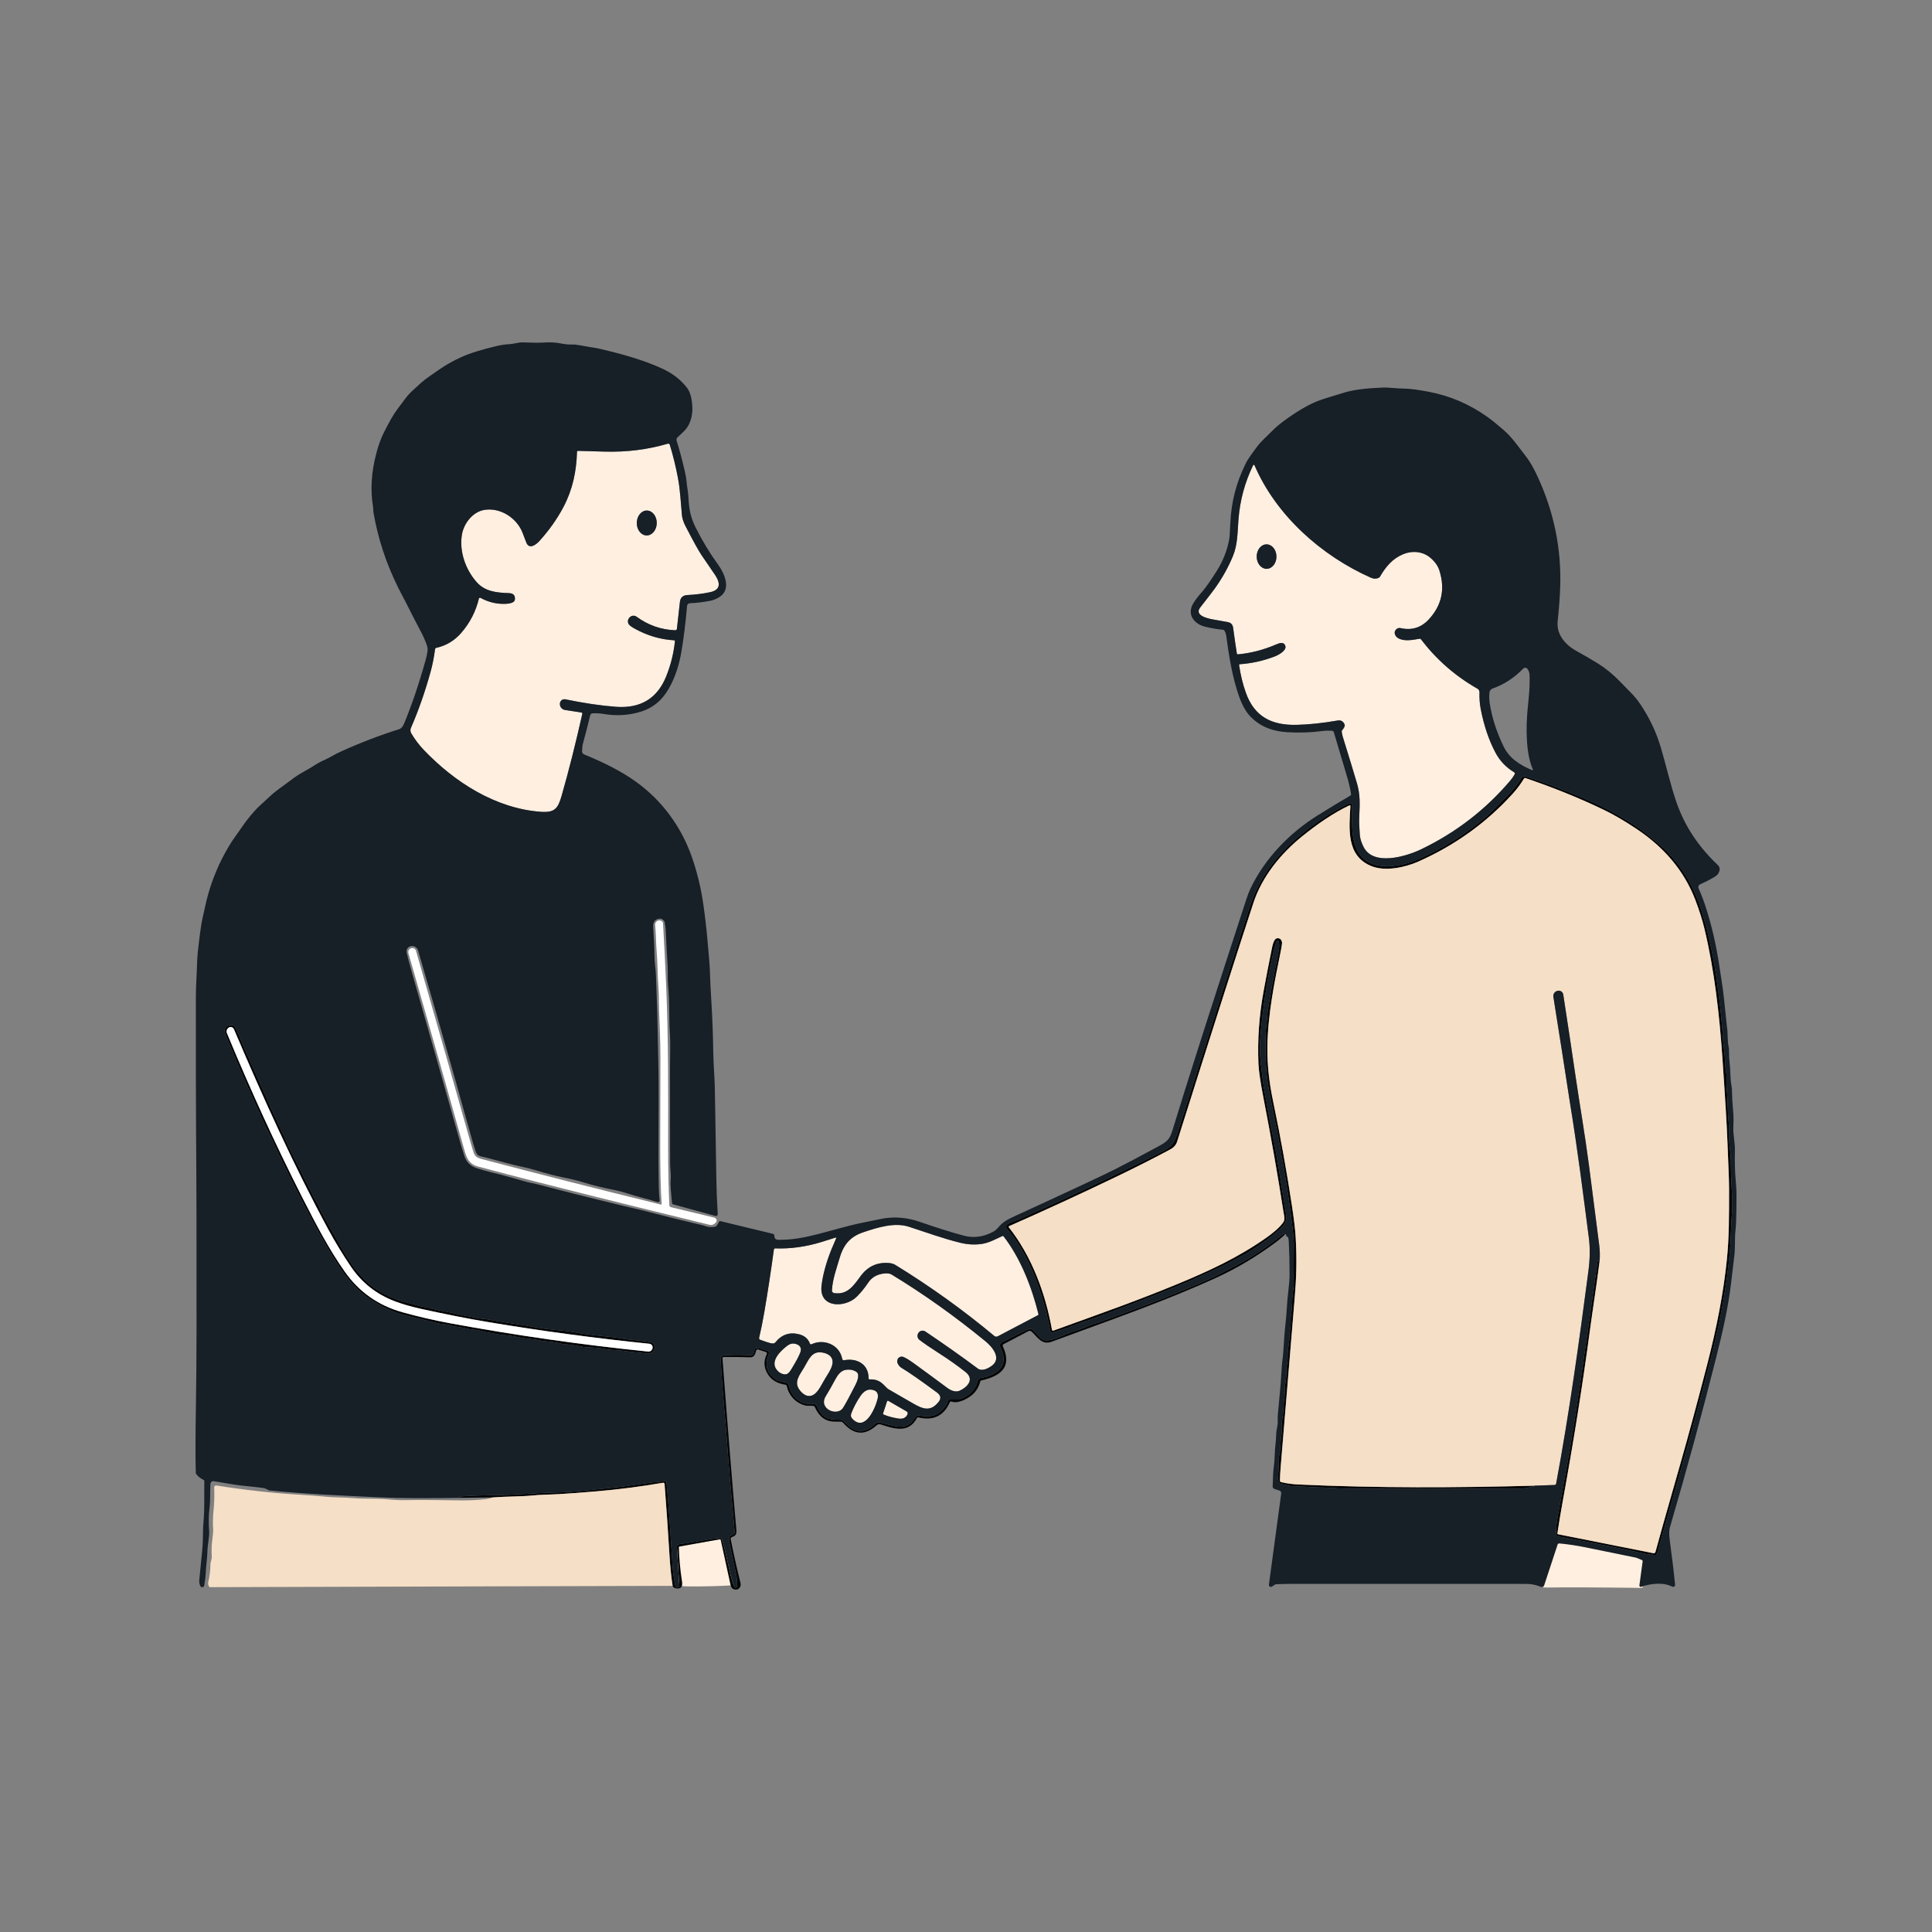 <?xml version="1.0" encoding="UTF-8"?>
<!DOCTYPE svg PUBLIC "-//W3C//DTD SVG 1.1//EN" "http://www.w3.org/Graphics/SVG/1.1/DTD/svg11.dtd">
<!-- Creator: CorelDRAW 2021 (64-Bit) -->
<svg xmlns="http://www.w3.org/2000/svg" xml:space="preserve" width="338.667mm" height="338.667mm" version="1.1" style="shape-rendering:geometricPrecision; text-rendering:geometricPrecision; image-rendering:optimizeQuality; fill-rule:evenodd; clip-rule:evenodd"
viewBox="0 0 33866.66 33866.66"
 xmlns:xlink="http://www.w3.org/1999/xlink"
 xmlns:xodm="http://www.corel.com/coreldraw/odm/2003">
 <rect x="0" y="0" width="33866.66" height="33866.66" fill="#808080" stroke="none"/>
 <defs>
  <style type="text/css">
   <![CDATA[
    .fil2 {fill:#030506;fill-rule:nonzero}
    .fil1 {fill:#171F27;fill-rule:nonzero}
    .fil3 {fill:#F5DFC6;fill-rule:nonzero}
    .fil0 {fill:#FFEFE0;fill-rule:nonzero}
    .fil4 {fill:white;fill-rule:nonzero}
   ]]>
  </style>
 </defs>
 <g id="Layer_x0020_1">
  <g id="_1937388242624">
   <path class="fil0" d="M12868.37 27787.58c-232.35,15.75 -500.38,22.78 -804.08,21.07 -47.64,-0.18 -87.53,-3 -119.69,-8.49 -14.59,-2.71 -25.91,-11.37 -30.34,-22.87 -11.13,-27.23 -27.45,-52.42 -48.95,-75.54 -34.98,-192.22 -55.48,-387.94 -61.51,-587.18 0,-0.1 0,-0.19 0,-0.28 0,-1.32 1.18,-2.42 2.72,-2.55l834.82 -129.25c1.29,-0.21 2.59,-0.32 3.89,-0.32 9.81,0 18.33,5.77 20.55,13.92l202.59 791.49z"/>
   <path class="fil0" d="M10132.17 7903.35c158.63,4.28 314.27,8.65 466.91,13.1 386.82,10.97 755.93,-35.29 1107.29,-138.76 13.96,-4.52 29.46,3.49 34.31,18.09 57.82,187.7 105.92,383.99 144.28,588.88 39.33,210.46 47.54,422.72 69.13,649.62 4.63,48.57 28.27,121.81 54.74,173.46 140.14,272.56 236.66,447.48 289.6,524.74 160.01,234.35 241.64,354.01 244.9,358.99 86.85,137.99 85.57,250.8 -97.14,289.61 -121.12,25.86 -254.05,42.56 -398.82,50.1 -77.09,4.11 -120.09,44.29 -128.99,120.52 -11.99,102.79 -29.64,260.49 -52.94,473.08 -1.42,13.17 -12.54,23.16 -25.79,23.16 -0.4,0 -0.79,-0.01 -1.18,-0.02 -248.24,-8.57 -474.81,-87.64 -679.7,-237.19 -15.8,-11.49 -34.85,-17.68 -54.39,-17.68 -29.32,0 -56.91,13.9 -74.34,37.46l-4.9 6.43c-27.94,37.34 -23.33,90.43 11.1,122.65 28.58,26.5 86.47,61.09 173.67,103.75 193.92,94.73 396.24,148.27 606.96,160.6 8.11,0.36 14.48,7.04 14.48,15.14 0,0.52 -0.02,1.04 -0.08,1.56 -21.42,207.63 -71.79,411.08 -151.12,610.32 -155.38,390.93 -449.26,570.56 -881.66,538.85 -259.71,-19.18 -555.83,-62.86 -888.35,-131.04 -1.11,-0.23 -2.4,-0.48 -3.68,-0.68 -43.17,-6.84 -83.74,22.74 -90.59,66.04 -0.21,1.28 -0.38,2.6 -0.53,3.88l-0.53 7.33c-4.03,52.55 33.51,100.62 86.61,109.53l291.64 45.69c8.67,1.33 15.07,8.76 15.07,17.53 0,1.28 -0.14,2.55 -0.41,3.8 -116.84,521.82 -237.53,1000.13 -362.09,1434.92 -63.2,221.51 -118.97,301.69 -364.12,283.7 -798.93,-58.33 -1515.11,-522.93 -2051.15,-1082.88 -84.63,-88.4 -158.55,-186.3 -221.76,-293.72 -9.18,-15.77 -14.04,-33.73 -14.04,-51.99 0,-14.01 2.87,-27.92 8.4,-40.78 133.09,-306.14 247.53,-632.49 343.3,-979.05 35.63,-129.17 62.27,-263.06 79.92,-401.65 1.37,-11.83 10.12,-21.51 21.84,-24.15 175.51,-39.07 319.92,-126.44 438.9,-264.18 151.62,-175.25 254.32,-375.26 308.11,-600.02 2.03,-8.45 9.58,-14.4 18.25,-14.4 3.15,0 6.25,0.8 9,2.3 117,63.74 238.63,98.61 364.89,104.6 62.19,2.83 229.74,5.91 238.47,-75.54 7.71,-71.96 -26.89,-109.3 -103.81,-112.04 -224.6,-7.97 -420.93,-27.76 -568.69,-195.56 -188.09,-213.55 -302.45,-524.23 -257.74,-819.75 31.09,-206.6 194.53,-417.57 408.59,-445.58 278.29,-36.5 551.72,145.19 653.73,396.5 2.4,6.01 24.85,64.59 67.33,175.77 49.86,130.29 170.11,41.63 230.51,-24.92 171.82,-189.98 312.73,-389.49 422.72,-598.48 160.09,-303.75 226.12,-621.11 236.15,-964.68 0.02,-0.1 0.02,-0.11 0.02,-0.11 0.34,-9.64 8.31,-17.19 17.81,-16.85 0,0 0.01,0 0.01,0l-0.1 0zm1207.09 1045.88c-94.82,-1.66 -175,94.76 -177.11,215.35 0,0 0,0 0,0 0,0 0,0 0,0 -2.11,120.6 74.64,219.77 171.4,221.46 96.76,1.69 176.95,-94.73 179.06,-215.32 0,0 0,0 0,0 0,0 0,0 0,0 2.1,-120.6 -74.65,-219.77 -171.41,-221.46l-1.94 -0.03z"/>
   <path class="fil0" d="M21977.28 8147.47c6.51,0.18 10.79,2.66 12.85,7.45 379.54,881.42 1171.28,1584.75 2037.27,1970.46 52.43,23.48 100.74,23.56 144.93,0.26 7.55,-3.86 13.81,-9.85 18,-17.22 100.73,-174.74 219.7,-316.07 405.23,-393.41 157.02,-65.54 343.83,-52.43 479,63.2 78.64,66.99 130.55,139.8 155.73,218.43 105.36,328.59 43.25,616.22 -186.31,862.91 -134.13,143.9 -298.26,194.1 -492.36,150.59 -24.32,-5.49 -46.08,-1.29 -65.26,12.59 -71.7,52.68 -33.93,137.22 33.4,170.11 108.45,53.2 250.55,23.65 361.57,3.86 10.21,-2.08 21.09,1.98 27.82,10.56 271.13,355.64 601.07,644.03 989.78,865.19 22.66,13.23 36.01,37.41 35.2,63.21 -2.74,104.51 4.37,201.14 21.34,289.88 55.67,289.69 141.32,544.36 256.96,763.98 76.92,146.13 186.65,262.02 329.19,347.69 12.16,7.37 16.29,23 9.46,35.53 -20.53,37.63 -47.5,75.99 -80.9,115.05 -431.54,507.43 -950.96,907.27 -1558.28,1199.54 -258.01,124.37 -843.38,304.25 -1012.47,-47.03 -28.53,-59.1 -56.53,-129.77 -61.93,-197.6 -11.13,-143.9 -14.81,-253.12 -11.05,-327.64 10.79,-220.74 18.24,-385.46 -39.58,-583.34 -52.07,-177.81 -136.18,-453.64 -252.34,-827.44 -3.09,-9.59 -8.13,-34.52 -15.16,-74.78 -2.16,-10.66 0.91,-22.21 8.39,-30.72 24.24,-27.35 56.36,-70.53 39.92,-104.96 -24.67,-51.91 -64.5,-73.16 -119.5,-63.73 -265.19,45.91 -504.77,71.27 -718.75,76.06 -434.54,10.02 -740.08,-139.02 -891.43,-566.11 -53.79,-151.95 -93.02,-313.07 -117.69,-483.36 -0.02,-0.13 -0.04,-0.25 -0.05,-0.38 -0.67,-6.34 3.83,-12.03 10.03,-12.68 0.19,-0.01 0.37,-0.03 0.55,-0.04 211.23,-14.39 416.9,-60.14 616.99,-137.23 56.03,-21.59 205.07,-99.97 184.51,-178.85 -21.84,-83.77 -101.5,-56.79 -161.12,-31.35 -222.2,95.77 -446.02,153.75 -671.47,173.97 -9.11,0.76 -17.15,-5.47 -18.53,-14.25 -20.71,-129.61 -42.37,-279.21 -64.98,-448.81 -7.88,-59.28 -39.84,-93.45 -95.85,-102.53 -6.68,-1.04 -92.17,-16.28 -256.47,-45.75 -88.91,-15.93 -336.11,-67.84 -224.07,-211.23 134.82,-172.34 217.65,-279.92 248.49,-322.75 134.31,-186.22 242.75,-379.73 325.32,-580.51 82.24,-199.92 77.87,-410.64 96.37,-644.23 26.04,-331.83 111.79,-647.4 257.23,-946.68 2.06,-4.11 5.39,-6.08 10.02,-5.91zm222.98 1394.59c-93.89,-0.01 -171.58,96.07 -171.58,214.55 0,0 0,0 0,0 0,0 0,0 0,0 0,118.5 77.66,214.59 173.44,214.59 95.78,0 173.47,-96.08 173.47,-214.56 0,0 0,0 0,0 0,0 0,0 0,0 0,-118.5 -77.66,-214.59 -173.44,-214.59l-1.89 0.01z"/>
   <ellipse class="fil1" transform="matrix(0.01 -1.165 1.165 0.01 11337.4 9167.65)" rx="187.41" ry="150.37"/>
   <ellipse class="fil1" transform="matrix(-0.01 -1.165 1.165 -0.01 22202.1 9756.63)" rx="184.1" ry="148.83"/>
   <path class="fil2" d="M28039.25 22114.92c-50.37,400.37 -122.06,853.4 -168.06,1197.5 -125.57,942.05 -285.42,1947.33 -479.52,3015.81 -32.37,177.83 -62.86,361.56 -91.47,551.2 -1.01,6.81 3.47,13.29 10.18,14.62l1672.21 332.56c2.01,0.38 4.09,0.59 6.14,0.59 14.42,0 27.02,-9.76 30.61,-23.73 30.15,-118.54 179.62,-647.74 448.41,-1587.57 126.44,-442.5 278.13,-1004.15 455.1,-1684.95 174.05,-670.19 289.79,-1284.35 347.17,-1842.5 40.34,-394.2 39.83,-763.2 39.31,-1263.53 0,-176.53 -18.23,-506.75 -29.03,-817.69 -9.76,-272.73 -38.71,-756.86 -86.86,-1452.39 -52.94,-766.29 -140.56,-1550.58 -316.85,-2279.61 -37.85,-156.07 -90.96,-323.43 -159.32,-502.12 -199.67,-521.65 -559.17,-928.43 -1026.6,-1240.4 -208.65,-139.45 -397.79,-250.2 -567.39,-332.27 -423.84,-204.89 -885.53,-392.23 -1385.08,-561.99 -1.98,-0.68 -4.07,-1.01 -6.16,-1.01 -6.72,0 -12.96,3.49 -16.46,9.24 -58.24,96.27 -125.74,186.64 -202.49,271.09 -459.63,505.39 -1009.29,900.18 -1648.99,1184.39 -238.47,105.88 -579.72,175.77 -817.16,83 -456.65,-178.34 -396.25,-671.47 -374.93,-1054.61 0,-0.22 0.01,-0.44 0.01,-0.66 0,-7.24 -5.86,-13.1 -13.1,-13.1 -1.86,0 -3.71,0.39 -5.4,1.16 -293.21,138.78 -568.43,333.82 -822.32,537.85 -380.83,305.8 -709.24,712.84 -859.32,1170.24 -285.06,868.58 -731.08,2264.1 -1338.05,4186.59 -17.98,56.88 -57.05,101.6 -117.18,134.15 -279.92,150.93 -602.51,314.19 -967.75,489.78 -614.34,295.18 -1235.01,581.19 -1862.02,858.04 -0.41,0.17 -0.77,0.36 -1.13,0.58 -5.22,3.13 -6.85,10.02 -3.65,15.37 0.21,0.35 0.45,0.7 0.69,1.03 405.74,516.23 642.15,1154.8 757.78,1799.54 1.48,8.64 8.98,14.96 17.74,14.96 2.1,0 4.2,-0.38 6.17,-1.09 878.33,-318.37 1440.83,-514.44 2154.19,-808.16 589.5,-242.84 1085.19,-474.63 1577.3,-819.49 97.9,-68.61 220.22,-164.72 293.71,-263.65 42.15,-56.54 21.07,-111.53 7.19,-199.93 -99.18,-635.92 -214.56,-1292.91 -346.13,-1970.96 -55.34,-285.59 -85.67,-489.54 -90.97,-611.86 -18.33,-424.86 11.82,-850.92 90.45,-1278.18 44.89,-243.78 94.31,-498.36 148.28,-763.71 12.16,-60.65 27.84,-105.2 47.02,-133.64 16.27,-23.11 42.64,-34.17 67.1,-28.56 32.53,6.71 52.56,29.68 60.1,68.91 0.98,4.72 1.32,10.27 0.87,15.72 -3.33,37.32 -9.43,77.47 -18.34,120.48 -116.15,565.08 -233.07,1138.89 -238.73,1716.82 -2.92,289.53 29.89,598.5 98.42,926.91 131.23,629.91 241.99,1243.74 332.27,1841.45 35.29,232.99 56.79,413.47 64.5,541.44 24.67,409.87 11.81,741.11 -16.19,1071.57 -89.77,1067.47 -171.75,2055.35 -245.92,2963.67 -7.54,90.62 -12.09,169.68 -13.62,237.18 -0.42,15.07 10.07,28.32 24.97,31.61 102.24,21.92 199.96,35.03 293.16,39.31 1411.29,65.01 2766.29,58.08 4152.92,20.82 -92.16,37.18 -192.73,54.65 -301.68,52.42 -70.58,-1.37 -106.48,-2.06 -107.68,-2.06 -960.56,9.43 -1917.69,9.86 -2871.4,1.29 -98,-0.86 -191.11,-4.54 -279.33,-11.05 -187.07,-13.88 -321.73,-6.17 -493.38,-24.16 -43.69,-4.62 -114.78,-7.44 -213.29,-8.48 -19.36,-0.17 -82.66,-13.44 -189.9,-39.83 -8.54,-2.02 -16.07,-6.85 -21.36,-13.68 -21.91,-27.36 -31.41,-56.13 -28.5,-86.28 14.39,-154.53 19.87,-270.76 16.45,-348.71 -0.67,-10.88 0.51,-23.85 3.54,-36.29 31.92,-118.92 18.56,-247.41 41.69,-373.58 11.3,-61.85 13.45,-128.92 6.42,-201.22 -2.21,-21.91 -0.54,-44.14 4.89,-65.53 30.83,-124.1 20.3,-253.62 39.32,-377.22 9.93,-64.75 12.41,-123.26 7.44,-175.51 -1.02,-12.39 -0.16,-23.41 2.37,-34.1 19.66,-90.85 28.38,-191.44 26.15,-301.77 -0.11,-15.89 1.51,-31.08 4.79,-45.92 14.12,-63.26 20.14,-124.45 18.09,-183.55 -3.86,-112.82 35.2,-241.81 31.61,-367.22 -0.63,-14.48 0.56,-32.48 3.72,-50.09 14.31,-75.56 20.43,-136.56 18.38,-182.98 -2.58,-63.21 1.97,-122.4 13.61,-177.57 8.23,-39.23 12.6,-115.72 13.11,-229.47 0.07,-10.35 0.86,-20.32 2.29,-30.2 17.66,-125.49 25.72,-205.1 24.18,-238.85 -3.6,-76.06 -4.8,-133.54 -3.6,-172.42 5.14,-163.44 1.02,-330.22 4.37,-462.82 2.05,-75.2 -4.02,-173.97 -18.24,-296.28 -92.52,-792.25 -226.14,-1505.6 -407.05,-2395.49 -36.49,-179.88 -68.35,-438.4 -67.84,-649.37 0.52,-249.52 -9.76,-376.98 14.38,-559.69 11.06,-85.06 11.32,-170.37 24.93,-255.17 51.91,-323.96 111.11,-646.89 177.58,-968.78 13.35,-64.77 32.89,-173.2 7.44,-234.37 -2.71,-6.32 -8.94,-10.43 -15.82,-10.43 -7.09,0 -13.46,4.35 -16.04,10.96 -20.38,52.58 -41.89,129.42 -64.5,230.49 -116.15,520.97 -191.61,1031.92 -226.39,1532.84 -15.17,221.77 21.33,446.36 48.31,673.26 7.36,62.02 17.74,128.24 31.09,198.65 59.62,318.64 83.26,478.47 133.62,721.31 82.75,398.32 152.13,867.28 234.37,1371.21 22.35,136.97 17.98,216.89 -84.54,309.39 -89.43,80.86 -159.76,139.02 -210.98,174.48 -131.83,91.23 -239.24,178.86 -358.99,245.68 -165.15,92.34 -285.93,157.25 -362.34,194.78 -395.05,194.61 -809.2,376.11 -1242.45,544.53 -318.65,123.85 -623.84,240.08 -915.59,348.69 -173.2,64.42 -270.51,99.55 -291.92,105.36 -60.64,16.62 -157.78,51.48 -291.41,104.59 -97.99,38.9 -205.75,73.84 -323.26,104.85 -2.99,0.77 -6.08,1.18 -9.18,1.18 -17.15,0 -31.93,-12.12 -35.28,-28.95 -27.07,-137.21 -50.46,-250.44 -70.16,-339.69 -2.91,-12.68 -28.77,-99.97 -77.61,-261.86 -96.28,-319.16 -224.93,-612.45 -385.97,-879.87 -69.89,-115.99 -140.65,-212.01 -212.26,-288.07 -30.32,-32.04 -36.06,-61.17 -17.21,-87.37 11.99,-16.97 38.8,-32.9 80.43,-47.8 70.07,-25.18 120.09,-44.45 150.08,-57.81 793.69,-353.26 1581.31,-724.15 2362.84,-1112.7 68.53,-34.09 135.95,-69.63 202.25,-106.64 134.39,-74.77 166.26,-181.42 216.37,-339.71 304.6,-961.94 562.68,-1774.22 774.25,-2436.87 279.93,-877.12 447.22,-1394.25 501.87,-1551.34 160.6,-462.55 451.24,-830.28 815.37,-1143.52 280.61,-241.56 574.67,-436.51 882.18,-584.88 4.41,-2.2 9.22,-3.52 14.13,-3.85l40.09 -2.31c0.35,-0.02 0.7,-0.04 1.04,-0.04 8.94,0 16.19,7.25 16.19,16.19 0,0.01 0,0.03 0,0.04 -1.04,268.54 -26.73,547.61 80.94,787.87 184.25,411.67 758.32,314.8 1082.37,170.9 417.15,-185.37 806.29,-428.47 1167.42,-729.29 58.93,-49.17 131.14,-118.12 216.62,-206.86 152.39,-158.3 310.68,-298.35 416.3,-484.91 15.7,-27.56 48.27,-40.1 77.93,-30.21 340.87,111.11 691.61,243.84 1052.23,398.19 297.06,127.29 579.22,277.87 846.47,451.76 94.9,61.68 176.45,121.89 244.63,180.65 98.68,85.06 219.97,169.34 310.68,261.6 283.7,289.18 487.91,628.29 612.63,1017.35 120.26,374.67 211.23,773.57 272.9,1196.71 63.91,439.26 105.27,825.74 124.12,1159.47 5.39,98.15 29.04,208.65 30.58,326.6 0.85,63.9 7.54,130.98 20.04,201.21 4.34,26.11 5.84,47.45 5.32,68.56 -0.29,113.61 0.42,179.08 2.13,196.39 24.93,241.54 13.63,398.81 37.78,619.04 6.67,61.84 9.17,145.27 7.45,250.29 -2.32,139.27 25.18,244.89 27.24,380.83 2.92,207.98 7.45,361.3 13.61,459.98 14.4,233.84 17.57,392.49 9.51,475.91 -21.07,214.32 -17.47,462.56 -37.26,675.07 -53.44,579.04 -153.23,1159.12 -299.36,1740.21 -190.16,756.35 -382.21,1472.44 -576.13,2148.28 -184.35,642.6 -318.05,1114.67 -401.14,1416.18 -4.09,14.53 -17.35,24.23 -32.09,23.62 -59.4,-2.04 -115.92,-5.12 -177.34,-18.74 -471.98,-103.98 -980.78,-205.4 -1526.42,-304.25 -18.92,-3.47 -32.89,-19.6 -33.66,-38.82 -3.42,-91.48 4.45,-190.31 23.64,-296.53 78.38,-436.59 212.01,-1140.19 302.46,-1722.49 142.88,-921.24 269.31,-1854.82 399.33,-2760.39 1.38,-9.42 6.85,-13.96 16.45,-13.61 8.22,0.16 14.47,4.45 18.76,12.84z"/>
   <path class="fil3" d="M28039.25 22114.92c8.05,-94.74 6.25,-189.21 -5.4,-283.44 -39.4,-315.73 -99.62,-784.53 -180.65,-1406.41 -70.41,-538.87 -166.01,-1085.7 -235.13,-1560.33 -59.28,-407.04 -130.97,-883.81 -215.09,-1430.3 -6.06,-39.52 -40.05,-68.69 -80.01,-68.69 -6.2,0 -12.38,0.72 -18.41,2.12l-3.59 0.78c-47.67,11 -78.85,57.08 -71.22,105.44 77.63,486.13 127.4,801.42 149.34,945.83 71.6,470.09 118.89,774.86 141.85,914.31 130.8,794.55 233.58,1616.1 330.2,2362.09 24.42,187.84 19.53,378.25 -8.22,590.78 -166.26,1268.92 -336.89,2495.96 -565.08,3720.94 -2.31,12.61 -13.26,22.05 -26.33,22.6l-344.48 12.1c-1386.63,37.26 -2741.63,44.19 -4152.92,-20.82 -93.2,-4.28 -190.93,-17.39 -293.2,-39.31 -14.86,-3.29 -25.35,-16.54 -24.93,-31.56 1.53,-67.53 6.08,-146.61 13.62,-237.23 74.17,-908.32 156.15,-1896.2 245.92,-2963.67 28,-330.46 40.86,-661.7 16.19,-1071.57 -7.71,-127.97 -29.21,-308.45 -64.5,-541.44 -90.28,-597.71 -201.04,-1211.54 -332.27,-1841.45 -68.53,-328.41 -101.33,-637.38 -98.42,-926.91 5.66,-577.93 122.58,-1151.74 238.73,-1716.82 8.91,-43.01 14.99,-82.92 18.24,-119.75 0.55,-6.18 0.21,-11.73 -0.87,-17.17 -7.47,-38.75 -27.74,-61.55 -60.8,-68.4 -23.66,-5.4 -50.03,5.66 -65.85,28.18 -19.49,28.83 -35.31,73.58 -47.47,134.23 -53.97,265.37 -103.39,519.93 -148.28,763.71 -78.63,427.26 -108.78,853.32 -90.45,1278.18 5.32,122.32 35.63,326.27 90.97,611.86 131.57,678.06 246.95,1335.04 346.13,1970.96 13.88,88.4 34.96,143.39 -7.19,199.93 -73.49,98.93 -195.81,195.04 -293.71,263.65 -492.11,344.86 -987.8,576.65 -1577.3,819.49 -713.36,293.72 -1275.86,489.79 -2154.19,808.17 -1.97,0.7 -4.07,1.08 -6.17,1.08 -8.76,0 -16.26,-6.32 -17.72,-14.97 -115.65,-644.73 -352.06,-1283.3 -757.82,-1799.56 -0.22,-0.3 -0.46,-0.65 -0.67,-1 -3.2,-5.35 -1.57,-12.24 3.65,-15.37 0.36,-0.22 0.72,-0.41 1.1,-0.58 627.02,-276.85 1247.71,-562.86 1862.05,-858.04 365.24,-175.59 687.83,-338.85 967.75,-489.78 60.13,-32.55 99.2,-77.27 117.18,-134.15 606.97,-1922.49 1052.99,-3318.01 1338.05,-4186.59 150.08,-457.4 478.49,-864.44 859.32,-1170.24 253.89,-204.03 529.11,-399.07 822.31,-537.85 1.7,-0.77 3.55,-1.16 5.41,-1.16 7.24,0 13.1,5.86 13.1,13.1 0,0.22 -0.01,0.44 -0.01,0.65 -21.32,383.15 -81.72,876.28 374.93,1054.62 237.44,92.77 578.69,22.88 817.16,-83 639.7,-284.21 1189.36,-679 1648.99,-1184.39 76.75,-84.45 144.25,-174.82 202.49,-271.1 3.5,-5.74 9.74,-9.23 16.46,-9.23 2.09,0 4.18,0.33 6.16,1.01 499.55,169.78 961.24,357.1 1385.08,561.99 169.6,82.07 358.74,192.82 567.39,332.27 467.43,311.97 826.93,718.75 1026.6,1240.4 68.36,178.68 121.47,346.06 159.32,502.12 176.29,729.03 263.91,1513.32 316.85,2279.61 48.15,695.53 77.1,1179.66 86.86,1452.39 10.8,310.94 29.03,641.16 29.03,817.69 0.52,500.33 1.03,869.33 -39.31,1263.53 -57.38,558.15 -173.12,1172.31 -347.17,1842.5 -176.97,680.8 -328.66,1242.46 -455.1,1684.95 -268.79,939.83 -418.26,1469.03 -448.41,1587.58 -3.59,13.96 -16.19,23.72 -30.61,23.72 -2.05,0 -4.13,-0.21 -6.13,-0.6l-1672.12 -332.51c-6.81,-1.37 -11.29,-7.85 -10.26,-14.76 28.59,-189.58 59.08,-373.27 91.45,-551.1 194.1,-1068.48 353.95,-2073.76 479.52,-3015.81 46,-344.1 117.69,-797.13 168.06,-1197.5z"/>
   <path class="fil4" d="M11584.31 21115.05c0.86,0.18 1.73,0.29 2.61,0.29 6.09,0 11.05,-4.96 11.05,-11.05 0,-0.27 -0.02,-0.55 -0.04,-0.83 -38.03,-589.22 -21.33,-1245.27 -21.33,-2528.33 0,-186.56 -3.17,-353.84 -9.51,-501.86 -11.64,-275.82 -17.21,-443.45 -16.7,-502.9 0.69,-95.93 -2.4,-188.87 -9.25,-278.81 -17.47,-229.99 -11.05,-389.31 -30.06,-611.34 -13.63,-161.11 -11.32,-315.05 -26.74,-472.56 -0.84,-8.57 0.63,-17.31 4.3,-25.05 18.56,-37.44 47.1,-53.25 85.64,-47.42 27.12,4.39 47.05,27.33 48.38,55.08 18.98,313.95 37.37,679.6 55.19,1096.92 40.86,959.79 34.69,1868.44 34.18,2803.31 -0.17,398.81 6.94,744.27 21.33,1036.36 0.59,15.85 11.87,29.93 27.7,34.02l762.74 183.89c22.52,5.42 38.38,25.56 38.38,48.71 0,10.88 -3.56,21.48 -10.11,30.17l-5.15 6.7c-19.36,26.68 -50.39,42.51 -83.39,42.51 -8.25,0 -16.5,-0.99 -24.52,-2.96 -1308.25,-319.91 -2710.3,-661.93 -4049.89,-1018.87 -174.74,-46.52 -209.69,-151.87 -255.42,-315.05 -238.47,-853.15 -563.12,-1995.64 -973.94,-3427.49 -10.25,-37.22 10.77,-74.99 47.09,-85.82l1.75 -0.52c-0.11,0.03 0.11,-0.04 0.33,-0.1 35.14,-10.75 72.4,9.15 83.18,44.43 0.06,0.18 0.12,0.39 0.18,0.56 388.93,1352.41 704.26,2460.5 945.98,3324.26 14.06,50.2 33.16,114.18 57.31,191.97 26.98,87.36 60.4,110.5 145.71,132.85 973.41,257.14 2021.08,523.45 3143.02,798.93z"/>
   <path class="fil2" d="M11398.52 23525.19c45.26,6.79 78.77,45.69 78.77,91.46 0,9.96 -1.61,19.86 -4.75,29.3l-0.27 0.53c-20.35,58.39 -78.97,92.26 -138.16,80.92 -88.75,-15.66 -186.14,-17.19 -286.1,-32.1 -118.04,-17.65 -216.29,-27.67 -294.75,-30.07 -69.38,-2.23 -125.82,-9.34 -169.34,-21.33 -39.92,-10.97 -156.15,-21.41 -348.71,-31.35 -8.69,-0.45 -18.09,-1.64 -27.32,-3.47 -115.25,-25.1 -224.68,-40.64 -328.33,-46.63 -15.23,-1.19 -28.53,-3.77 -41.27,-7.81 -136.56,-41.02 -288.69,-32.8 -423.34,-66.97 -22.96,-5.83 -84.8,-13.62 -185.53,-23.39 -54.47,-5.32 -115.72,-15.76 -183.74,-31.35 -71.43,-16.45 -147.5,-26.3 -228.19,-29.55 -0.68,0 -1.37,0 -2.05,0l-312.22 -53.96c-1.96,-0.44 -3.77,-0.89 -5.48,-1.4 -68.64,-23.91 -157.44,-39.81 -266.4,-47.69 -8.24,-0.61 -17.86,-2.19 -27.26,-4.66 -76.05,-20.88 -154.67,-35.08 -235.88,-42.62 -13.97,-1.3 -31.53,-4.82 -48.49,-10.36 -61.72,-20.84 -128.74,-33.66 -201.03,-38.47 -15.99,-1.28 -29.52,-3.53 -42.61,-6.89 -180.77,-45.6 -275.69,-69.34 -284.77,-71.23 -212.26,-46.59 -357.28,-83.93 -435.05,-112.03 -202.33,-73.67 -393.6,-178.17 -573.83,-313.51 -69.72,-52.25 -157.69,-139.36 -263.91,-261.34 -81.37,-93.53 -187.33,-248.83 -317.87,-465.89 -310.67,-517.55 -583.58,-1063.09 -854.68,-1615.32 -43.68,-88.74 -88.15,-183.31 -133.38,-283.7 -62.95,-140.05 -149.04,-298.34 -217.4,-458.19 -10.1,-23.81 -36.31,-81.97 -78.63,-174.48 -207.81,-454.84 -396.93,-892.98 -567.39,-1314.4 -37.77,-93.55 12.6,-161.39 112.81,-159.07 24.82,0.46 47.49,14.18 59.38,35.97 16.09,29.12 34.59,68.96 55.49,119.49 71.6,173.37 265.62,613.06 582.04,1319.05 77.94,174.22 163.09,356.49 255.43,546.83 15.42,31.61 26.73,75.03 44.46,110.75 86,171.65 227.93,455.79 425.8,852.38 37.26,74.77 82.74,137.99 111.01,211.23 6.35,16.44 20.3,45.23 41.88,86.34 68.71,130.03 191.54,349.65 368.5,658.88 128.32,224.42 266.23,407.47 413.72,549.15 119.42,114.95 275.91,213.02 469.49,294.23 130.55,54.99 236.16,77.34 382.13,117.95 84.11,23.47 143.21,37.34 177.3,41.63 71.7,8.99 142.37,37.26 235.91,54.22 141.85,25.52 253.28,48.4 334.32,68.61 69.89,17.47 130.11,29.81 180.64,37 85.57,12.34 156.25,38.8 241.31,42.92 46.42,2.22 96.28,9 149.55,20.3 168.83,35.72 439.93,65.52 659.14,106.9 199.41,37.51 375.34,62.27 527.82,74.26 96.79,7.54 176.96,17.31 240.52,29.3 254.91,47.8 516,72.98 751.9,96.36 82.74,8.23 159.84,30.84 255.69,39.32 131.91,11.83 256.28,26.46 373.12,43.95zm-7384.86 -5514.11l-2.57 1.54c-24.27,13.77 -39.29,39.56 -39.29,67.48 0,10.17 2.01,20.26 5.89,29.65 422.46,1018.47 863.68,1980.15 1323.66,2885.03 238.72,469.49 467.94,907.88 744.45,1299.25 250.8,355.47 587.95,591.89 1011.44,709.24 277.01,76.75 549.92,140.06 818.71,189.91 1150.55,212.77 2311.89,379.03 3484.02,498.77 2.5,0.26 5.02,0.39 7.52,0.39 35.07,0 65.08,-25.21 71.13,-59.75l0.5 -3.59c0.63,-3.59 0.96,-7.24 0.96,-10.89 0,-32.25 -24.38,-59.29 -56.46,-62.62 -943.09,-96.44 -1882.15,-222.69 -2817.18,-378.76 -360.28,-60.3 -759.18,-138.85 -1196.73,-235.65 -169.94,-37.69 -320.43,-81.53 -451.49,-131.57 -322.42,-123 -579.22,-326.6 -770.41,-610.81 -144.07,-214.32 -273.07,-426.41 -387,-636.27 -606.2,-1116.8 -1150.98,-2324.05 -1660.8,-3522.06 -9.49,-22.6 -31.63,-37.32 -56.14,-37.32 -10.6,0 -21.01,2.77 -30.2,8.02l-0.01 0.01z"/>
   <path class="fil4" d="M4013.66 18011.08c9.2,-5.26 19.61,-8.03 30.21,-8.03 24.51,0 46.65,14.72 56.15,37.32 509.81,1198.01 1054.59,2405.26 1660.79,3522.06 113.93,209.86 242.93,421.95 387,636.27 191.19,284.21 447.99,487.81 770.41,610.81 131.06,50.02 281.55,93.88 451.49,131.57 437.55,96.8 836.44,175.35 1196.73,235.65 935.03,156.07 1874.09,282.33 2817.17,378.77 32.09,3.32 56.47,30.36 56.47,62.61 0,3.65 -0.33,7.3 -0.95,10.87l-0.52 3.62c-6.04,34.53 -36.05,59.74 -71.12,59.74 -2.5,0 -5.02,-0.13 -7.52,-0.39 -1172.13,-119.74 -2333.47,-286 -3484.02,-498.77 -268.79,-49.85 -541.7,-113.16 -818.71,-189.91 -423.49,-117.35 -760.64,-353.77 -1011.44,-709.24 -276.51,-391.37 -505.73,-829.76 -744.45,-1299.25 -459.98,-904.88 -901.21,-1866.56 -1323.66,-2885.03 -3.88,-9.39 -5.89,-19.48 -5.89,-29.65 0,-27.92 15.02,-53.71 39.29,-67.49l2.57 -1.53z"/>
   <path class="fil0" d="M17570.99 21667.02c7.56,-3.48 16.29,-1.37 21.17,5.02 297.98,385.83 493.28,888.21 610.71,1361.3 2.27,8.62 -1.74,17.72 -9.66,21.8l-702.65 369.31c-20.85,10.63 -45.19,7.77 -62.27,-6.93 -539.94,-450.74 -1116.72,-864.89 -1730.38,-1242.47 -31.51,-19.36 -67.92,-30.92 -109.2,-34.69 -209.52,-19.18 -377.76,57.91 -504.7,231.28 -118.21,161.63 -227.68,330.97 -461.78,295.51 -22.34,-3.39 -38.87,-22.62 -38.87,-45.23 0,-0.85 0.03,-1.73 0.07,-2.58 10.8,-200.68 83,-387.24 127.2,-543.73 67.32,-239.25 176.03,-391.37 418.86,-473.6 260.31,-88.15 555.06,-178.6 804.58,-97.39 308.11,99.95 606.46,209.68 902.75,281.12 129.5,31.36 255.17,37.6 376.97,18.76 114.87,-17.73 216.63,-70.41 357.2,-137.48z"/>
   <path class="fil2" d="M22518.47 21646.2c-64.24,57.56 -110.85,97.14 -139.8,118.73 -338.86,253.54 -688.34,462.89 -1048.44,628.04 -909.94,417.58 -1863.57,744.18 -2894.8,1126.31 -170.62,63.21 -244.89,-75.05 -348.71,-174.74 -16.74,-16.11 -41.81,-19.73 -62.19,-9.01l-434.53 228.2c-8.62,4.59 -14,13.56 -14,23.33 0,3.82 0.84,7.61 2.43,11.09 176.28,376.99 -57.05,528.61 -375.43,599.79 -10.06,2.2 -17.96,10 -20.29,20.03 -23.82,96.63 -73.51,176.37 -149.06,239.25 -74,61.93 -231.79,145.96 -332.26,116.92 -15.42,-4.45 -25.86,-6.76 -31.35,-6.93 -8.5,-0.41 -16.52,4.65 -19.99,12.69 -106.25,240.97 -291.21,329.5 -554.85,265.6 -1.39,-0.33 -2.82,-0.5 -4.25,-0.5 -6.81,0 -13.08,3.74 -16.3,9.74 -147.51,277.55 -402.17,190.69 -637.31,114.88 -7.2,-2.35 -14.76,-3.55 -22.35,-3.55 -17.82,0 -35.02,6.57 -48.3,18.45 -214.33,192.22 -407.82,164.47 -591.3,-49.07 -7.78,-8.79 -18.29,-13.71 -29.27,-13.9 -38.9,-1.7 -72.07,-2.21 -99.47,-1.52 -184.25,5.14 -292.96,-96.63 -363.36,-255.95 -4.36,-10 -13.65,-17.35 -24.73,-19.5 -43.37,-7.74 -101.45,3.83 -143.08,-7.22 -140.82,-37.86 -241.38,-126.18 -301.68,-264.94 -9.77,-22.35 -14.65,-60.91 -25.96,-84.29 -3.95,-8.31 -11.61,-13.97 -20.43,-15.2 -139.15,-20.78 -252.47,-80.39 -321.08,-206.82 -58.07,-106.72 -59.88,-216.45 -5.39,-329.18 0.4,-0.89 0.64,-1.43 0.85,-1.98 5.29,-13.78 -1.7,-29.29 -15.61,-34.63 -0.5,-0.18 -1.01,-0.36 -1.52,-0.52l-133.29 -43.82c0,-0.02 -0.34,-0.12 -0.65,-0.21 -15.19,-4.65 -31.32,4.02 -36,19.34 -0.1,0.29 -0.18,0.59 -0.26,0.88 -16.28,65.31 -35.81,119.53 -105.45,116.95 -146.64,-4.96 -301.59,-6.59 -464.87,-4.88 -10.83,0.09 -19.58,8.93 -19.58,19.78 0,0.51 0.03,1.04 0.06,1.54 92.51,1220.63 173.29,2219.57 242.33,2996.82 7.19,80.69 -2.83,113.33 -79.15,138.26 -11.8,3.85 -19.8,14.89 -19.8,27.33 0,1.85 0.19,3.72 0.54,5.55 50.53,256.28 108,513.61 172.42,771.95 19.26,77.09 -48.07,139.27 -119.76,108.18 -28.95,-12.51 -46.94,-35.8 -53.96,-69.89l-172.69 -791.48c-1.87,-8.16 -9.13,-13.93 -17.5,-13.93 -1.11,0 -2.22,0.11 -3.29,0.3l-711.58 129.27c-1.31,0.13 -2.31,1.23 -2.31,2.55 0,0.09 0,0.18 0.01,0.27 5.13,199.24 22.6,394.97 52.41,587.19 22.79,112.38 -13.96,158.55 -110.24,138.51 -25.52,-5.32 -42.66,-19.02 -51.4,-41.12 -25.18,-159.66 -44.53,-354.37 -58.07,-584.09 -21.76,-365.93 -49.42,-766.73 -83,-1202.38 -1.02,-12.11 -11.15,-21.41 -23.29,-21.41 -1.32,0 -2.65,0.11 -3.94,0.34 -384.1,66.64 -769.98,116.5 -1157.66,149.56 -265.37,22.79 -487.39,39.4 -666.07,49.85 -174.74,10.02 -312.49,7.97 -472.84,24.67 -171.39,17.73 -458.7,15.68 -686.88,32.89l-486.2 6.68 -95.33 -2.56c-3.53,-0.2 -6.33,-3.14 -6.33,-6.69 0,-0.53 0.06,-1.04 0.19,-1.55l2.28 -10.01c0.37,-1.12 1.33,-1.85 2.35,-1.8 187.4,-13.53 384.57,-21.42 591.52,-23.65 405.51,-4.1 711.8,-39.05 1093.67,-46.76 152.98,-3.08 320.53,-13.96 502.64,-32.64 400.37,-41.12 625.21,-64.93 674.54,-71.43 242.07,-31.87 502.13,-80.18 748.06,-93.03 7.87,-0.49 14.82,5.48 15.68,13.53 49.07,465.72 76.05,1006.13 107.4,1463.81 7.88,115.8 24.67,236.66 50.37,362.58 1.73,8.09 7.8,14.29 15.71,16.26 29.27,7.31 46.39,-0.59 51.36,-23.71 0.57,-2.27 0.71,-4.25 0.68,-6.31l-41.53 -677.75c-0.05,-0.85 -0.07,-1.69 -0.07,-2.51 0,-21.06 15.46,-38.94 36.3,-41.96 249.44,-37.51 446.79,-69.63 592.05,-96.35 18.33,-3.43 64.77,-7.28 139.29,-11.56 0.22,-0.02 0.43,-0.02 0.64,-0.02 7.74,0 14.66,4.82 17.35,12.08 19.7,55 36.66,113.33 50.88,175.01 69.2,303.22 105.1,459.8 107.66,469.75 24.16,92.16 45.24,157.78 63.22,196.83 3.98,9.22 13.09,15.21 23.15,15.21 13.9,0 25.18,-11.28 25.18,-25.18 0,-0.11 0,-0.21 0,-0.32 1.19,-103.63 -7.98,-188.86 -27.52,-255.67 -6.34,-21.76 -43.6,-197.09 -111.78,-526.03 -5.65,-27.41 -4.54,-55.07 3.35,-82.99 1.79,-6.17 5.84,-11.13 11.3,-14.02l58.34 -30.44c14.7,-7.61 23.75,-23.79 22.41,-40.78 -28.65,-316.64 -55.74,-619.64 -81.26,-908.98 -38.81,-441.49 -57.05,-787.37 -106.91,-1314.16 -15.93,-168.92 -35.2,-431.98 -57.82,-789.16 -3.42,-54.82 22.71,-83.69 78.38,-86.61 176.29,-9.41 323.27,-8.64 440.97,2.32 28.75,3 55.75,-16 62.87,-44.58l14.47 -59.75c1.79,-8 8.41,-14.14 16.65,-15.42 79.73,-11.31 140.37,15.16 202.3,35.72 19.47,6.52 32.62,24.77 32.62,45.32 0,6.22 -1.22,12.38 -3.58,18.14 -81.03,197.03 -30.42,350.78 151.86,461.27 2.23,1.3 5.09,2.48 8.14,3.19l138.34 33.56c28.7,7.32 50.13,29.58 56.24,57.69 30.52,133.21 105.39,228.83 224.63,286.91 65.52,31.86 113.58,27.76 192.72,25.19 0.8,-0.03 1.59,-0.05 2.37,-0.05 30.21,0 57.73,17.43 70.64,44.75 62.17,129.52 113.04,213.3 271.08,230.26 45.92,4.96 92.26,7.19 139.03,6.67 25.63,-0.12 49.29,10.82 65.23,29.85 177.17,205.9 359.28,219.08 546.35,39.53 23.27,-22.15 56.13,-30.32 86.66,-21.75 109.77,29.92 199.53,51.82 269.26,65.7 153.84,30.33 267.24,-19.96 340.22,-150.84 12.82,-23.11 37.19,-37.46 63.62,-37.46 4.44,0 8.88,0.41 13.24,1.21 92.49,17.24 231.76,22.63 313.74,-28.76 94.91,-59.45 157.69,-137.4 188.37,-233.85 5.48,-17.19 21.38,-28.83 39.31,-28.78l175 0c2.5,0.03 5.38,-0.45 8.12,-1.42 161.28,-60.73 260.16,-165.35 296.65,-313.88 7.52,-30.54 33.34,-53.06 64.51,-56.29 117.51,-11.98 222.44,-59.35 314.77,-142.1 112.56,-100.73 82.24,-273.16 18.51,-390.08 -5.36,-9.85 -8.17,-20.89 -8.17,-32.09 0,-25.56 14.53,-48.91 37.46,-60.18l456.9 -225.61c29.03,-14.06 63.24,-8.75 86.12,13.13 11.79,11.29 56.07,57.81 132.82,139.52 74.26,78.89 211.48,32.12 316.59,-12.08 123.34,-51.91 197.87,-81.88 223.56,-89.94 114.27,-36.15 221.77,-75.89 322.5,-119.24 54.23,-23.12 119.24,-38.54 174.75,-58.33 637.03,-228.45 1211.11,-446.36 1796.22,-698.19 113.24,-48.82 212.44,-95.16 297.59,-139.02 63.55,-32.89 160.77,-83.52 291.66,-151.87 274.44,-143.22 552.99,-329.18 835.67,-557.88 1.64,-1.26 3.64,-1.93 5.7,-1.93 1.91,0 3.77,0.57 5.35,1.65 5.99,3.95 8.9,10.72 8.74,20.31z"/>
   <path class="fil0" d="M14657.95 21705.57c-41.29,94.05 -70.24,161.98 -86.86,203.77 -91.48,231.28 -148.18,440.37 -170.11,627.28 -47.29,401.39 418.86,391.62 617.5,193.74 72.64,-72.45 139.97,-155.12 201.98,-247.96 62.7,-93.54 156.84,-146.66 282.42,-159.34 54.47,-5.47 96.19,0.52 125.14,18 562.08,341.25 1112.52,732.88 1651.31,1174.87 119.74,98.17 276.24,293.47 113.83,419.38 -64.76,50.37 -178.6,110.24 -253.38,54.23 -280.78,-209.52 -587.18,-425.99 -919.19,-649.37 -14.33,-9.63 -31.24,-14.79 -48.53,-14.79 -28.96,0 -56.06,14.41 -72.22,38.42l-1.82 2.58c-9.93,14.79 -15.24,32.25 -15.24,50.09 0,28 13.06,54.43 35.3,71.44 79.48,60.83 200.6,143.4 363.35,247.74 158.98,101.93 306.65,206.77 443.01,314.53 164.47,130.29 30.07,268.53 -102.27,328.15 -73.5,33.4 -159.32,-6.68 -215.61,-48.31 -188.09,-140.14 -385.62,-285.24 -592.57,-435.31 -74.7,-53.96 -133.11,-89.6 -175.25,-106.91 -73.24,-29.8 -136.2,42.4 -101.25,115.39 16.11,33.4 37.95,58.33 65.52,74.77 124.03,73.5 331.24,217.49 621.62,431.98 66.98,49.33 76.49,104.16 28.52,164.46 -162.14,204.04 -314.01,104.59 -514.96,-12.08 -39.58,-22.96 -158.99,-91.65 -358.23,-206.09 -11.9,-6.64 -22.83,-15.05 -32.35,-24.93 -96.9,-100.73 -150.87,-155.46 -306.59,-151.86 -0.07,-0.01 -0.16,-0.01 -0.25,-0.01 -8.51,0 -15.41,-6.9 -15.41,-15.42 0,-0.08 0,-0.18 0,-0.26 4.35,-245.66 -196.85,-362.32 -428.9,-319.92 -15.2,2.89 -30.26,-7.38 -33.33,-23.05 -44.02,-247.03 -318.98,-360.62 -538.69,-256.54 -0.15,0.07 -0.43,0.19 -0.69,0.3 -9.93,4.22 -21.44,-0.52 -25.72,-10.58 -0.09,-0.23 -0.18,-0.45 -0.27,-0.69 -31.21,-83.65 -92.64,-137.81 -184.29,-162.49 -170.12,-45.57 -311.12,1.63 -422.98,141.6 -15.76,19.69 -45.83,23.39 -90.2,11.05 -43.68,-12 -102.36,-31.61 -176.03,-58.85 -10.91,-4.02 -18.18,-14.43 -18.18,-26.07 0,-2.12 0.24,-4.25 0.72,-6.32 33.4,-140.99 64.49,-295.68 93.28,-464.08 59.1,-345.03 114.34,-706.76 165.74,-1085.19 1.58,-11.49 11.69,-19.93 23.4,-19.53 267.92,9.59 538.51,-27.75 811.76,-112.04 97.48,-29.98 179.54,-55.85 246.18,-77.61 0.91,-0.31 1.87,-0.48 2.82,-0.48 4.83,0 8.74,3.92 8.74,8.74 0,1.23 -0.25,2.44 -0.75,3.56l-0.02 0.01z"/>
   <path class="fil0" d="M13909.9 23551.4c92.52,7.7 156.25,62.18 117.44,160.6 -25.35,64.08 -71.26,150.76 -137.74,260.05 -36.75,60.66 -70.66,122.85 -128.74,120.01 -45.06,-2.22 -85.23,-20.04 -120.52,-53.45 -160.86,-151.1 16.44,-335.86 149.56,-440.97 43,-33.91 83,-49.33 120,-46.24z"/>
   <path class="fil0" d="M14455.2 24180.98c-66.3,112.8 -88.65,169.09 -149.82,232.04 -106.38,109.21 -222.53,49.08 -295.51,-56.53 -95.08,-137.48 7.2,-252.35 86.33,-386.74 79.15,-134.66 129.78,-279.85 296.3,-263.66 127.46,12.59 236.67,84.8 192.73,231.02 -25.19,84.03 -63.47,130.79 -130.03,243.87z"/>
   <path class="fil0" d="M15011.8 24047.87c67.58,44.96 12.34,171.65 -17.99,231.52 -98.84,195.14 -170.88,328.25 -216.12,399.34 -100.98,159.58 -439.67,16.7 -302.19,-205.58 51.05,-82.57 107.58,-181.93 169.6,-298.08 34.69,-65.28 93.28,-147.5 173.2,-161.13 75.72,-12.84 140.22,-1.54 193.5,33.93z"/>
   <path class="fil0" d="M15326.08 24372.68c64.24,24.93 71.95,89.68 57.3,149.55 -42.65,173.71 -223.82,585.9 -445.33,344.87 -23.98,-26.05 -28.87,-57.4 -14.65,-94.06 39.57,-102.27 91.83,-201.72 156.76,-298.35 61.15,-90.71 139.27,-143.39 245.92,-102.01z"/>
   <path class="fil0" d="M15548.87 24565.67c0.1,-0.33 0.3,-0.85 0.51,-1.35 3.5,-8.23 13.1,-12.03 21.47,-8.49 0.5,0.22 1,0.46 1.48,0.72l319.85 184.88c17.89,10.49 24.62,32.66 15.8,51.19 -28.52,60.96 -81.24,85.52 -158.16,73.69 -98.16,-15.07 -185.28,-38.54 -261.33,-70.4 -7.78,-3.35 -11.59,-12.01 -8.93,-19.98l69.31 -210.26z"/>
   <path class="fil3" d="M11790.65 27799.14c-3.29,-2.3 -7389.33,22.26 -8106.43,22.88 -8.23,-0.13 -15.57,-4.3 -19.66,-11.05 -15.16,-24.16 -19.23,-52.26 -12.2,-84.3 25.18,-114.44 37.18,-217.05 35.98,-307.85 -0.2,-7.45 0.59,-13.86 2.22,-20.13l18.85 -77.52c2.27,-8.63 3.33,-18.62 2.92,-28.49 -5.54,-104.52 -3.61,-194.65 5.81,-270.37 15.42,-121.98 21.42,-197.69 17.99,-227.16 -6.93,-60.9 -4.62,-210.46 5.66,-305.02 14.55,-133.46 18.75,-272.48 12.58,-417.07 -0.02,-0.96 -0.02,-2.05 0.04,-3.12 0.93,-17.84 16.28,-31.56 34.27,-30.62 1.04,0.06 2.09,0.17 3.12,0.32 496.01,78.64 968.79,131.58 1418.33,158.82 222.53,13.54 389.14,26.13 499.8,37.78 160.09,16.96 316.85,10.28 498.01,25.69 201.48,16.97 385.46,0 606.97,22.11 105.53,10.62 207.21,14.81 305.03,12.59 329.95,-7.98 684.05,3.34 980.34,4.62 134.49,0.34 268.54,-6.68 402.16,-21.07 47.28,-5.14 92.77,-15.68 136.46,-31.61 228.18,-17.21 515.49,-15.16 686.88,-32.89 160.35,-16.7 298.1,-14.65 472.84,-24.67 178.68,-10.45 400.7,-27.06 666.07,-49.85 387.68,-33.06 773.56,-82.92 1157.66,-149.56 1.29,-0.23 2.62,-0.34 3.94,-0.34 12.14,0 22.27,9.3 23.29,21.4 33.58,435.66 61.25,836.45 83,1202.39 13.53,229.72 32.9,424.43 58.07,584.09z"/>
   <path class="fil0" d="M28836.3 27831.9c3.23,-16.76 2.82,-30.16 -1.22,-40.17 -2.17,-5.16 -7.41,-8.54 -13.23,-8.54 -6.05,0 -11.45,3.65 -13.44,9.11l-7.58 21.97c-4.49,12.67 -16.83,21.01 -30.53,20.79 -766.37,-10.02 -1321.03,-12.22 -1663.97,-6.63 -55.78,0.77 -101.55,-10.59 -137.32,-34.1l258.28 -761.35c4.73,-14.15 18.51,-23.76 34.08,-23.76 2.29,0 4.59,0.21 6.84,0.63l1612.05 305.72c9.72,1.74 16.32,10.47 15.15,19.94l-59.11 496.39z"/>
   <path class="fil1" d="M22553.15 21678.85l-8.74 -35.47c-0.23,-0.89 -0.53,-1.64 -0.91,-2.35 -2.74,-5.14 -9.01,-7.15 -14.02,-4.48 -0.76,0.4 -1.47,0.9 -2.1,1.48l-8.91 8.17c0.16,-9.59 -2.75,-16.35 -8.74,-20.29 -1.58,-1.1 -3.44,-1.67 -5.35,-1.67 -2.06,0 -4.06,0.67 -5.71,1.9 -282.67,228.72 -561.22,414.69 -835.66,557.91 -130.89,68.35 -228.11,118.98 -291.66,151.87 -85.15,43.86 -184.35,90.2 -297.59,139.02 -585.11,251.83 -1159.19,469.74 -1796.22,698.19 -55.51,19.79 -120.52,35.21 -174.75,58.33 -100.73,43.35 -208.23,83.09 -322.5,119.24 -25.7,8.06 -100.21,38.03 -223.56,89.94 -105.11,44.2 -242.33,90.97 -316.59,12.08 -76.75,-81.71 -121.12,-128.32 -133.11,-139.79 -22.59,-21.61 -56.8,-26.92 -85.47,-13.04l-457.26 225.81c-22.93,11.25 -37.46,34.6 -37.46,60.16 0,11.2 2.81,22.24 8.16,32.08 63.74,116.93 94.06,289.36 -18.5,390.09 -92.34,82.75 -197.27,130.12 -314.78,142.11 -31.16,3.22 -56.98,25.74 -64.5,56.27 -36.49,148.54 -135.25,253.12 -296.29,313.77 -3.1,1.09 -5.98,1.57 -8.86,1.53l-174.62 0.01c-17.93,-0.05 -33.83,11.59 -39.32,28.77 -30.67,96.46 -93.45,174.41 -188.36,233.86 -81.98,51.39 -221.25,46 -313.76,28.77 -4.34,-0.81 -8.78,-1.22 -13.22,-1.22 -26.43,0 -50.8,14.35 -63.6,37.45 -72.99,130.89 -186.41,181.17 -340.24,150.85 -69.73,-13.88 -159.59,-35.8 -269.57,-65.79 -30.22,-8.48 -63.08,-0.31 -86.1,21.61 -187.24,179.7 -369.6,166.42 -547.08,-39.85 -15.46,-18.48 -39.12,-29.42 -64.01,-29.31 -47.27,0.53 -93.85,-1.7 -139.77,-6.66 -158.04,-16.96 -208.91,-100.74 -271.1,-230.24 -12.89,-27.34 -40.41,-44.77 -70.62,-44.77 -0.78,0 -1.57,0.02 -2.34,0.03 -79.17,2.59 -127.23,6.69 -192.75,-25.17 -119.24,-58.08 -194.19,-154.01 -224.86,-287.8 -5.88,-27.22 -27.31,-49.48 -55.1,-56.59l-138.9 -33.61c-3.4,-0.87 -6.26,-2.05 -8.79,-3.61 -182.07,-110.32 -232.59,-263.98 -151.57,-461 2.37,-5.77 3.59,-11.93 3.59,-18.15 0,-20.55 -13.15,-38.8 -32.62,-45.33 -61.93,-20.55 -122.57,-47.02 -202.25,-35.71 -8.29,1.28 -14.91,7.42 -16.7,15.48l-14.38 59.3c-7.21,28.97 -34.21,47.97 -63.37,44.91 -117.42,-10.93 -264.27,-11.67 -440.56,-2.26 -55.67,2.92 -81.8,31.79 -78.38,86.61 22.62,357.18 41.89,620.24 57.82,789.16 49.86,526.79 68.1,872.67 106.91,1314.16 25.52,289.34 52.59,592.14 81.2,908.38 1.4,17.59 -7.65,33.77 -22.87,41.65l-58.07 30.31c-5.21,2.75 -9.26,7.71 -10.97,13.6 -7.94,28.11 -9.08,55.86 -3.43,83.27 68.18,328.93 105.44,504.27 111.78,526.03 19.54,66.82 28.7,152.04 27.5,255.68 0.02,0.1 0.02,0.2 0.02,0.31 0,13.9 -11.28,25.18 -25.18,25.18 -10.06,0 -19.17,-5.99 -23.14,-15.22 -17.99,-39.05 -39.07,-104.66 -63.23,-196.82 -2.56,-9.95 -38.46,-166.53 -107.66,-469.75 -14.22,-61.68 -31.18,-120.01 -50.89,-175 -2.68,-7.27 -9.6,-12.09 -17.34,-12.09 -0.21,0 -0.42,0 -0.63,0.01 -74.53,4.29 -120.97,8.14 -139.3,11.57 -145.26,26.72 -342.63,58.84 -592.06,96.36 -20.83,3.01 -36.29,20.89 -36.29,41.95 0,0.82 0.02,1.66 0.07,2.49l41.36 678.17c0.2,1.66 0.06,3.64 -0.26,5.52 -5.14,23.38 -22.43,31.39 -51.9,24.03 -7.62,-1.9 -13.69,-8.1 -15.35,-15.91 -25.74,-126.11 -42.56,-247.06 -50.44,-362.86 -31.35,-457.68 -58.33,-998.09 -107.41,-1463.72 -0.85,-8.14 -7.8,-14.11 -15.74,-13.62 -245.86,12.85 -505.92,61.16 -747.99,93.03 -49.33,6.5 -274.17,30.32 -674.54,71.43 -182.11,18.67 -349.66,29.56 -502.64,32.64 -381.87,7.71 -688.16,42.66 -1093.67,46.76 -206.95,2.23 -404.13,10.12 -591.55,23.65 -0.99,-0.05 -1.95,0.68 -2.3,1.76l-2.33 10.06c-0.1,0.5 -0.16,1.01 -0.16,1.54 0,3.55 2.8,6.49 6.34,6.66l95.32 2.59c-672.23,10.62 -1168.53,8.23 -1488.88,-7.19 -648.09,-31.35 -1297.97,-56.79 -1943.49,-122.32 -47.79,-25.01 -79.74,-38.71 -95.85,-41.12 -170.62,-24.92 -369.01,-36.74 -513.17,-60.12 -108.61,-17.82 -229.9,-37.95 -363.87,-60.4 -1.39,-0.23 -2.11,-0.32 -2.82,-0.39 -27.81,-2.93 -52.72,17.13 -55.62,44.8 -0.08,0.75 -0.14,1.52 -0.2,2.28 -9.72,134.22 2.61,279.67 -16.4,426.4 -14.9,116.49 -16.87,252.52 -5.9,408.07 5.9,81.46 -27.77,232.82 -30.33,344.09 -3.09,138.76 -26.21,254.4 -30.07,387.51 -1.54,50.37 -10.19,122.31 -25.95,215.86 -3.01,17.19 -17.96,29.74 -35.42,29.74 -12.84,0 -24.7,-6.83 -31.13,-17.93 -17.31,-30.32 -24.07,-66.38 -20.31,-108.18 13.2,-140.31 29.64,-305.71 49.34,-496.21 9.59,-92.68 14.39,-179.19 14.39,-259.54 0,-100.73 3.25,-187.42 9.77,-260.05 22.1,-241.56 11.05,-509.07 14.65,-716.45 0.23,-9.79 -5.22,-18.92 -14,-23.33 -66.05,-32.75 -110.46,-70.03 -133.25,-111.83 -1.33,-2.54 -2.04,-5.37 -2.04,-8.24 -7.72,-242.74 -6.78,-657.23 2.81,-1243.47 5.99,-370.04 9.34,-782.99 10.02,-1238.87 2.31,-1500.45 -0.76,-2507.53 -8.48,-3581.93 -2.74,-403.95 -3.86,-1149.78 -3.33,-2237.45 0.16,-141.33 3.33,-259.79 9.5,-355.4 10.79,-165.23 8.99,-330.2 24.67,-474.36 31.01,-285.59 57.74,-479.34 80.17,-581.27 40.77,-185.88 65.01,-294.24 72.73,-325.08 87.89,-349.81 223.56,-674.46 407.04,-973.92 78.38,-127.45 155.72,-225.11 221.77,-323.52 79.4,-118.21 216.11,-282.68 308.36,-366.18 84.98,-76.93 139.37,-126.87 163.18,-149.83 111.27,-107.66 223.31,-175.76 354.88,-277.01 82.91,-63.55 156.83,-113.49 221.76,-149.81 103.48,-57.91 168.32,-95.68 194.53,-113.33 66.13,-44.19 131.66,-80.25 196.59,-108.18 87.88,-37.52 174.74,-96.63 280.35,-144.43 339.04,-153.84 682.35,-285.65 1029.95,-395.47 33.91,-10.79 62.44,-43.95 85.57,-99.45 134.31,-323.44 259.02,-691.33 374.15,-1103.69 30.15,-107.93 42.14,-181.6 35.98,-221 -1.41,-9.92 -4.52,-23.53 -8.59,-36.73 -27.17,-82.07 -66.71,-171.67 -118.61,-268.81 -128.24,-239.75 -248.49,-489.27 -346.66,-670.7 -4.45,-8.05 -17.65,-34.09 -39.57,-78.11 -211.07,-424 -355.48,-862.14 -433.26,-1314.42 -6.17,-35.21 -3.08,-74.77 -8.22,-103.82 -50.71,-298.77 -30.07,-617.49 61.93,-956.18 34.94,-128.66 74.18,-237.28 117.69,-325.85 95.94,-195.29 177.22,-337.32 243.86,-426.06 81.89,-109.3 123.44,-164.8 124.64,-166.51 44.71,-61.33 89.94,-112.98 135.67,-154.95 110.5,-101.52 188.37,-179.88 308.12,-260.84 50.71,-34.42 104.59,-71.86 161.63,-112.29 111.88,-79.32 243.19,-153.49 393.94,-222.54 147.16,-67.15 358.74,-132.94 634.72,-197.35 69.72,-16.28 137.82,-25.79 204.3,-28.53 25.35,-1.02 85.14,-10.45 179.36,-28.26 15.88,-2.91 32.11,-4.1 48.31,-3.6 189.13,5.48 298.52,7.19 328.16,5.14 137.91,-10.28 251.31,-6.42 340.23,11.56 81.03,16.44 146.99,23.22 197.86,20.3 85.32,-5.14 233.08,32.64 340.49,47.8 120.53,16.96 176.8,32.89 320.44,68.1 389.57,95.25 708.31,202.15 956.2,320.7 168.23,80.51 304.77,189.73 409.61,327.64 62.19,81.97 82.49,212.26 89.18,317.62 9.49,149.55 -29.82,321.22 -136.72,428.88 -34.26,34.61 -74.52,72.89 -120.77,114.87 -12.54,11.44 -19.71,27.66 -19.71,44.64 0,6.12 0.93,12.21 2.76,18.05 44.87,141.85 90.62,311.37 137.21,508.56 19.7,83.09 31.87,153.06 36.49,209.94 6.94,85.84 27.5,167.29 33.15,281.65 9.51,195.81 36.49,342.53 127.71,523.45 117.18,232.81 246.19,445.92 387,639.35 123.61,169.34 253.12,463.05 -1.03,593.08 -46.77,23.99 -88.91,39.67 -126.43,47.03 -129.51,25.01 -250.12,39.57 -361.81,43.68 -25.8,0.54 -47.58,20.89 -50.06,47.26 -24.7,291.08 -57.7,558.34 -98.98,801.78 -43.01,253.72 -118.73,473.16 -227.16,658.36 -111.8,190.93 -264.17,323.78 -470.79,389.83 -212.59,68 -434.02,82.83 -664.26,44.45 -65.79,-10.97 -130.8,-14.81 -195.04,-11.56 -20.37,1.08 -37.58,15.56 -42.14,35.46 -38.38,163.26 -80.18,326.61 -125.41,490.04 -9.77,35.64 -15.25,83.18 -16.45,142.62 -0.53,22.19 12.73,42.69 33.4,51.28 325.85,133.74 641.16,284.85 917.91,484.77 451.24,325.83 786.34,784.02 969.82,1305.42 93.53,266.04 160.94,541 202.23,824.88 32.56,225.61 56.7,431.8 72.46,618.53 19.02,228.7 46,466.15 49.09,672.24 1.2,70.58 8.31,211.82 21.33,423.74 17.98,293.63 29.03,589.41 33.15,887.33 2.57,203.51 24.16,440.44 28,640.37 10.28,538.79 19.2,1072.52 26.73,1601.19 2.57,179.71 10.53,380.07 23.9,601.06 0.07,0.7 0.09,1.43 0.09,2.15 0,17.03 -13.81,30.84 -30.83,30.84 -2.81,0 -5.6,-0.39 -8.3,-1.14l-746.01 -204.28c-8.58,-2.18 -14.96,-9.68 -15.66,-18.59 -11.07,-144.33 -35.22,-291.06 -23.4,-424.43 6.94,-78.12 -10.79,-184.76 -10.79,-289.35 0,-571.51 -0.51,-1122.53 -1.54,-1653.1 -0.51,-228.18 12.07,-426.32 -5.4,-663.76 -13.11,-179.62 1.03,-518.82 -27.49,-775.02 -12.85,-114.36 -1.04,-222.02 -9,-354.62 -11.3,-184.34 -22.7,-396.86 -34.18,-637.55 -1.36,-27.93 -7.53,-71.7 -18.5,-131.32 -1.29,-7.2 -4.55,-14.48 -9.37,-20.6 -26.3,-31.83 -56.84,-44.32 -91.62,-37.47 -70.58,14.04 -103.64,62.36 -99.19,144.94 6.94,131.56 23.12,340.22 22.61,514.19 -0.26,109.99 21.84,215.61 25.44,342.03 6.17,219.2 18.51,442.51 23.38,656.31 11.31,480.7 18.17,809.37 20.56,986 9.77,672.23 -7.19,1383.03 5.65,2068.36 1.38,73.67 6.6,148.45 15.68,224.34 0.15,1.12 0.22,2.29 0.22,3.44 0,16.18 -13.12,29.3 -29.3,29.3 -3.03,0 -6.06,-0.47 -8.94,-1.4 -186.05,-60.38 -354.89,-94.81 -529.37,-152.63 -75.55,-25.01 -145.7,-43.85 -210.46,-56.53 -208.66,-41.12 -381.43,-82.83 -518.31,-125.15 -134.83,-41.8 -271.79,-75.89 -410.89,-102.27 -108.63,-20.74 -273.09,-63.99 -493.4,-129.77 -63.21,-19.02 -134.13,-36.84 -212.77,-53.46 -263.4,-56.01 -561.48,-148.78 -730.82,-185.02 -37.01,-7.88 -63.14,-33.14 -78.38,-75.8 -22.45,-62.19 -57.39,-179.02 -104.85,-350.51 -190.5,-687.83 -384,-1371.55 -580.5,-2051.15 -102.78,-355.99 -211.65,-731.86 -326.61,-1127.59 -13.51,-46.84 -56.4,-79.1 -105.15,-79.1 -6.53,0 -13.04,0.58 -19.47,1.74l-1.8 0.27c-44.5,7.91 -76.94,46.63 -76.94,91.84 0,6.7 0.74,13.4 2.16,19.94 18.85,84.46 47.7,194.35 86.6,329.69 307.84,1071.06 588.46,2057.92 841.83,2960.57 21.25,75.38 48.57,165.76 81.98,271.12 33.92,106.89 103.12,178.76 207.63,215.6 70.92,24.83 167.55,52.07 289.87,81.71 200.18,48.31 397.28,105.61 597.97,162.67 55.24,15.67 121.04,23.63 163.44,35.72 60.47,16.95 277.69,72.89 651.67,167.79 20.21,5.14 171.4,42.66 453.56,112.56 259.72,64.42 410.89,101.33 453.56,110.76 198.89,44.19 390.76,90.79 575.61,139.79 188.62,50.02 448.33,113.75 779.14,191.18 10.44,2.4 34.09,9.59 70.92,21.59 40.94,13.01 89.94,15.42 146.99,7.2 8.17,-1.28 16.24,-4.69 23.17,-9.88 16.07,-12.44 33.28,-38.61 51.61,-78.52 3.79,-8.65 13.53,-13.53 23.12,-11.39l922.28 222.62c15.23,3.66 25.97,17.29 25.97,32.96 0,0.23 0,0.46 -0.01,0.69 -1.38,46.94 22.17,70.68 70.66,71.19 252.86,3.08 469.74,-42.91 692.79,-99.96 224.09,-57.3 517.03,-145.45 771.69,-197.87 237.96,-49.16 364.64,-74.96 380.06,-77.34 208.32,-32.73 416.9,-13.29 625.73,58.33 326.35,111.86 584.87,193.07 775.54,243.61 172.69,45.9 343.06,24.49 511.12,-64.25 34.95,-18.33 64.16,-41.54 87.62,-69.64 79.41,-94.3 146.74,-138 272.91,-196.07 995.51,-456.89 1592.45,-735.87 1790.84,-836.96 204.72,-104.16 453.72,-235.9 747.02,-395.22 152.89,-83 201.2,-118.97 251.06,-282.41 258.17,-845.26 690.05,-2196.17 1295.65,-4052.71 24.15,-73.83 48.22,-135.93 72.21,-186.3 252.86,-530.13 685.34,-974.95 1174.36,-1280.49 213.45,-133.46 404.81,-249.35 574.08,-347.68 11.09,-6.51 16.76,-18.98 14.59,-31.52 -16.41,-101.99 -42.52,-211.92 -78.32,-329.78 -67.5,-222.71 -141.85,-472.49 -223.05,-749.34 -4.64,-16.08 -19.47,-27.62 -36.66,-28.25 -42.23,-0.78 -104.17,-2.58 -153.5,4.09 -209.35,28.1 -419.81,35.39 -631.39,21.86 -241.29,-15.68 -454.33,-88.4 -629.58,-262.38 -85.31,-84.62 -156.66,-209.69 -214.05,-375.18 -119.5,-345.36 -172.43,-696.14 -221.77,-1054.61 -4.45,-32.54 -15.42,-62.61 -32.89,-90.2 -4.23,-7.03 -11.98,-11.89 -20.7,-12.8 -107.66,-10.47 -212.46,-28.31 -314.4,-53.49 -190.41,-46.77 -324.03,-207.38 -214.05,-401.65 30.67,-54.31 84.98,-126 162.92,-215.09 62.02,-70.92 148.28,-194.27 258.78,-370.04 106.38,-169.26 178.07,-354.19 215.07,-554.8 3.94,-21.76 10.2,-119.92 18.77,-294.48 17.21,-353.85 102.52,-684.07 260.31,-1009.13 56.28,-115.64 126.17,-199.16 194.53,-294.24 76.31,-106.9 180.39,-193.76 276.75,-292.43 56.54,-57.74 123.95,-115.38 202.24,-172.95 220.82,-162.57 415.27,-278.04 583.33,-346.39 68.69,-27.92 230.93,-79.83 486.7,-155.73 154.87,-45.91 372.86,-74.26 654,-85.06 128.23,-5.14 233.07,15.94 376.72,16.96 124.37,1.03 278.29,25.44 443.02,56.54 370.73,69.72 714.89,217.65 1032.51,443.79 66.98,47.97 159.06,122.4 276.24,223.31 149.3,128.99 252.61,282.67 399.85,472.82 63.91,82.41 130.37,198.31 199.41,347.68 284.9,615.88 416.9,1257.88 395.99,1926.02 -5.65,175.94 -20.64,379.45 -44.96,610.56 -24.42,233.58 140.04,415.52 327.89,518.31 131.57,72.12 258.52,146.13 380.83,222.02 131.58,81.89 259.11,186.22 382.63,312.99 107.94,111.01 180.65,185.63 218.18,223.83 57.9,59.1 119.66,140.65 185.28,244.64 138.58,219.97 243.69,451.41 315.29,694.33 101.25,342.8 160.62,629.58 272.91,955.94 140.99,409.78 381.94,775.71 722.87,1097.79 42.65,40.25 45.47,90.88 8.47,151.86 -13.02,21.42 -39.57,44.03 -79.66,67.84 -67.33,39.74 -146.22,79.75 -236.68,120.01 -19.49,8.65 -32.08,27.99 -32.08,49.33 0,7.72 1.65,15.34 4.85,22.36 50.71,111.18 99.62,242.84 146.73,394.97 91.65,296.54 162.24,607.31 211.75,932.3 12.5,81.37 26.98,175.33 43.42,281.89 18,116.49 30.76,210.55 38.29,282.15 37.18,350.51 56.1,528.34 56.79,533.48 18.25,112.29 5.4,231.02 29.81,354.36 3.45,15.22 5.62,34.76 5.71,54.21 -0.21,88.75 3.29,161.65 10.48,218.7 19.28,149.3 5.65,266.48 35.47,419.12 2.36,10.36 4.12,24.42 4.66,38.41 3.4,147.59 10.66,278.01 21.81,391.24 12.07,123.36 6.42,190.42 3.59,294.75 -3.85,129.78 31.6,265.2 28.01,402.68 -5.31,201.3 0.42,388.03 17.22,560.2 16.7,173.71 9,301.42 7.7,521.14 -0.69,121.98 -5.91,230.24 -15.67,324.81 -15.42,145.7 -1.54,291.4 -19.53,432.74 -13.53,104.51 -31.35,255.6 -53.44,453.3 -50.38,450.47 -159.34,914.31 -267,1341.91 -245.66,976.32 -515.23,1965.66 -808.7,2968.02 -15.59,53.45 -16.18,132 -1.79,235.65 40.94,298.08 71.86,554.71 92.76,769.88 0.11,1.05 0.16,2.12 0.16,3.19 0,19.02 -15.42,34.44 -34.44,34.44 -5.4,0 -10.74,-1.28 -15.57,-3.72 -157.78,-81.19 -382.62,-56.01 -543.75,3.09 -2.62,0.94 -5.4,1.41 -8.18,1.41 -13.49,0 -24.42,-10.93 -24.42,-24.41 0,-1.08 0.07,-2.15 0.21,-3.21l57.06 -422.21c0.11,-0.8 0.15,-1.6 0.15,-2.41 0,-7.76 -4.6,-14.79 -11.71,-17.9 -60.99,-26.37 -97.32,-40.84 -108.96,-43.41 -143.39,-30.49 -434.12,-89.94 -872.16,-178.33 -165.84,-33.42 -321.99,-56.8 -468.47,-70.17 -0.86,-0.08 -1.75,-0.12 -2.62,-0.12 -12.3,0 -23.17,7.94 -26.92,19.65l-236.16 717.22c-5.75,17.48 -22.1,29.32 -40.53,29.32 -6.14,0 -12.22,-1.32 -17.81,-3.89 -56.7,-26.04 -120.6,-42.82 -191.69,-50.36 -16.29,-1.71 -82.93,-2.56 -199.93,-2.56 -2375.28,0 -3705.97,0 -3992.06,0 -78.63,0 -163.43,1.87 -254.4,5.65 -9.3,0.45 -17.72,3.32 -24.88,8.27l-48.87 32.84c-3.54,2.32 -7.41,3.97 -11.48,4.9 -18.95,4.37 -37.83,-7.33 -42.18,-26.13 -0.94,-4.1 -1.13,-8.33 -0.57,-12.5l215.86 -1598.29c0.27,-2.06 0.41,-4.13 0.41,-6.18 0,-20.25 -13.03,-38.21 -32.27,-44.48l-89.18 -29.52c-17.87,-6.13 -29.48,-22.89 -29.02,-41.5 3.08,-151.01 9.93,-268.07 20.55,-351.16 8.39,-65.09 13.28,-127.02 14.65,-185.79 3.33,-142.62 22.61,-228.44 25.43,-356.41 1.03,-49.35 8.49,-106.48 22.37,-171.41 4.68,-22.8 6.48,-44.74 5.67,-66.74 -1.38,-47.15 -1.05,-87.09 1.01,-119.82 2.05,-30.32 13.35,-151.87 33.91,-364.64 12.51,-128.15 21.59,-242.76 27.24,-343.83 6.69,-119.58 12.34,-195.89 16.97,-228.96 28.26,-199.16 25.95,-370.81 47.79,-572.28 17.99,-165.32 29.9,-302.71 35.71,-412.19 10.28,-196.32 44.72,-365.41 44.98,-549.65 0,-200.1 -4.71,-391.28 -14.14,-573.57 -3.59,-67.49 -16.27,-94.82 -38.03,-81.96zm-12438.72 -13758.54c-10.03,343.57 -76.06,660.93 -236.15,964.68 -109.99,209 -250.9,408.48 -422.72,598.48 -60.4,66.55 -180.65,155.21 -230.51,24.92 -42.48,-111.18 -64.93,-169.76 -67.33,-175.77 -102.01,-251.31 -375.44,-433 -653.73,-396.5 -214.06,28.01 -377.5,238.98 -408.59,445.58 -44.71,295.52 69.65,606.2 257.74,819.75 147.76,167.8 344.09,187.59 568.69,195.56 76.92,2.74 111.52,40.08 103.81,112.04 -8.73,81.45 -176.28,78.37 -238.47,75.54 -126.26,-5.99 -247.89,-40.86 -364.9,-104.59 -2.74,-1.51 -5.84,-2.31 -8.99,-2.31 -8.67,0 -16.22,5.95 -18.24,14.39 -53.8,224.77 -156.51,424.78 -308.12,600.03 -118.98,137.74 -263.39,225.11 -438.9,264.17 -11.72,2.65 -20.47,12.33 -21.83,24.16 -17.66,138.59 -44.3,272.47 -79.93,401.65 -95.77,346.56 -210.21,672.91 -343.32,979.06 -5.51,12.85 -8.38,26.76 -8.38,40.77 0,18.26 4.86,36.22 14.04,52 63.21,107.41 137.13,205.31 221.76,293.71 536.04,559.95 1252.22,1024.55 2051.15,1082.88 245.15,17.99 300.92,-62.19 364.12,-283.7 124.56,-434.79 245.24,-913.1 362.08,-1434.92 0.28,-1.25 0.42,-2.52 0.42,-3.8 0,-8.77 -6.4,-16.2 -15.06,-17.53l-290.39 -45.49c-54.36,-9.11 -91.9,-57.18 -87.78,-110.99l0.42 -5.93c0.17,-1.42 0.34,-2.74 0.55,-4.02 6.85,-43.3 47.42,-72.88 90.59,-66.04 1.28,0.2 2.57,0.45 3.83,0.7 332.42,68.17 628.49,111.84 888.2,131.02 432.4,31.71 726.28,-147.92 881.66,-538.85 79.33,-199.24 129.7,-402.69 151.11,-610.32 0.07,-0.52 0.09,-1.04 0.09,-1.56 0,-8.1 -6.37,-14.78 -14.47,-15.15 -210.72,-12.33 -413.05,-65.86 -606.97,-160.59 -87.2,-42.66 -144.94,-77.1 -173.2,-103.31 -34.9,-32.66 -39.51,-85.75 -11.17,-123.6l4.49 -5.91c17.44,-23.57 45.03,-37.47 74.35,-37.47 19.54,0 38.59,6.19 54.4,17.67 204.88,149.56 431.43,228.63 679.67,237.2 0.41,0.01 0.8,0.02 1.2,0.02 13.25,0 24.37,-9.99 25.8,-23.16 23.29,-212.59 40.94,-370.29 52.93,-473.08 8.9,-76.23 51.9,-116.41 128.99,-120.52 144.77,-7.54 277.7,-24.24 398.82,-50.1 182.71,-38.81 183.99,-151.62 97.14,-289.61 -3.25,-4.97 -84.89,-124.64 -244.9,-358.99 -52.94,-77.26 -149.47,-252.18 -289.6,-524.74 -26.47,-51.65 -50.11,-124.89 -54.74,-173.46 -21.59,-226.9 -29.8,-439.16 -69.13,-649.62 -38.36,-204.89 -86.42,-401.06 -144.15,-588.46 -4.98,-15.02 -20.48,-23.03 -34.85,-18.37 -351.09,103.38 -720.06,149.59 -1106.88,138.62 -152.64,-4.45 -308.28,-8.82 -466.91,-13.1 0.1,0 0.09,0 0.09,0 -9.5,-0.34 -17.47,7.21 -17.81,16.85 0,0 0,0.01 0,0.01l-0.02 0.1zm11862.85 227.16c-4.63,-0.17 -7.96,1.8 -10.02,5.91 -145.44,299.28 -231.19,614.85 -257.23,946.68 -18.5,233.59 -14.13,444.31 -96.37,644.23 -82.57,200.78 -191.01,394.29 -325.32,580.51 -30.84,42.83 -113.67,150.41 -248.49,322.75 -112.04,143.39 135.16,195.3 224.07,211.23 164.3,29.47 249.79,44.71 256.47,45.75 56.01,9.08 87.97,43.25 95.85,102.53 22.61,169.6 44.28,319.24 65.01,448.93 1.35,8.66 9.39,14.89 18.38,14.13 225.53,-20.22 449.39,-78.21 671.59,-173.97 59.62,-25.44 139.28,-52.42 161.12,31.35 20.56,78.88 -128.48,157.26 -184.51,178.85 -200.09,77.09 -405.75,122.84 -616.98,137.22 -0.19,0.02 -0.37,0.04 -0.56,0.05 -6.2,0.65 -10.7,6.34 -10.03,12.68 0.01,0.13 0.03,0.25 0.04,0.38 24.68,170.29 63.91,331.41 117.7,483.36 151.35,427.09 456.89,576.13 891.43,566.11 213.97,-4.79 453.56,-30.15 718.75,-76.06 55,-9.42 94.83,11.82 119.5,63.73 16.44,34.43 -15.68,77.61 -39.57,104.59 -7.83,8.88 -10.9,20.43 -8.65,31.59 6.96,39.92 11.98,64.69 15.07,74.28 116.16,373.8 200.27,649.63 252.34,827.44 57.82,197.88 50.37,362.6 39.58,583.34 -3.76,74.52 -0.08,183.72 11.05,327.64 5.4,67.83 33.4,138.5 61.93,197.6 169.09,351.28 754.46,171.4 1012.47,47.03 607.3,-292.27 1126.74,-692.11 1558.28,-1199.54 33.4,-39.06 60.38,-77.44 80.94,-115.13 6.79,-12.45 2.66,-28.08 -9.42,-35.41 -142.59,-85.7 -252.35,-201.6 -329.27,-347.73 -115.64,-219.62 -201.29,-474.29 -256.96,-763.98 -16.96,-88.74 -24.08,-185.54 -21.33,-290.38 0.8,-25.3 -12.55,-49.48 -34.78,-62.45 -389,-221.33 -719.01,-509.74 -990.03,-865.22 -6.91,-8.81 -17.79,-12.87 -28.31,-10.73 -110.71,19.73 -252.81,49.28 -361.26,-3.92 -67.33,-32.89 -105.1,-117.43 -33.4,-170.11 19.18,-13.88 40.94,-18.08 65.26,-12.59 194.1,43.51 358.23,-6.69 492.36,-150.59 229.56,-246.69 291.66,-534.32 186.31,-862.91 -25.18,-78.63 -77.09,-151.44 -155.73,-218.43 -135.17,-115.63 -321.98,-128.74 -479,-63.2 -185.53,77.34 -304.5,218.67 -405.23,393.41 -4.19,7.37 -10.45,13.36 -17.99,17.22 -44.2,23.3 -92.51,23.22 -144.94,-0.26 -865.99,-385.71 -1657.73,-1089.04 -2037.27,-1970.46 -2.06,-4.79 -6.34,-7.27 -12.85,-7.45zm4893.26 5343.22c-42.14,-98.33 -71.52,-211.15 -88.14,-338.43 -24.5,-189.13 -28.52,-398.99 -12.08,-629.58 11.31,-159.59 42.66,-367.48 42.66,-572.54 0,-94.57 8.47,-165.23 -38.29,-226.4 -0.89,-1.14 -1.63,-2 -2.37,-2.84 -17.86,-19.83 -48.32,-21.5 -68.04,-3.74 -0.88,0.78 -1.73,1.62 -2.55,2.46 -158.65,163.11 -338.02,279.95 -538.12,350.53 -29.21,9.85 -50.9,36.57 -54.6,68.24 -6.26,62.26 -4.85,123.8 4.24,184.62 37.52,249.26 118.46,502.64 242.83,760.13 104.59,216.1 295.52,330.97 503.41,418.6 1.02,0.42 2.1,0.63 3.2,0.63 4.68,0 8.48,-3.8 8.48,-8.49 0,-1.09 -0.21,-2.17 -0.63,-3.19zm36.49 12552.05l344.34 -12.08c13.21,-0.57 24.16,-10.01 26.5,-22.77 228.16,-1224.83 398.79,-2451.87 565.05,-3720.79 27.75,-212.53 32.64,-402.94 8.22,-590.78 -96.62,-745.99 -199.4,-1567.54 -330.2,-2362.09 -22.96,-139.45 -70.25,-444.22 -141.85,-914.31 -21.94,-144.41 -71.7,-459.64 -149.3,-945.66 -7.67,-48.53 23.51,-94.61 71.34,-105.66l3.44 -0.72c6.02,-1.41 12.2,-2.13 18.4,-2.13 39.96,0 73.95,29.17 80,68.67 84.12,546.5 155.82,1023.28 215.1,1430.32 69.12,474.63 164.72,1021.46 235.13,1560.33 81.03,621.88 141.25,1090.68 180.65,1406.41 11.65,94.23 13.45,188.7 5.4,283.44 -4.29,-8.39 -10.54,-12.68 -18.76,-12.84 -9.6,-0.35 -15.07,4.19 -16.45,13.61 -130.02,905.57 -256.45,1839.15 -399.33,2760.39 -90.45,582.3 -224.08,1285.9 -302.46,1722.49 -19.19,106.21 -27.06,205.06 -23.64,296.54 0.77,19.21 14.74,35.34 33.66,38.8 545.64,98.86 1054.44,200.28 1526.42,304.26 61.42,13.62 117.94,16.7 177.57,18.76 14.51,0.59 27.77,-9.11 31.79,-23.43 83.14,-301.65 216.86,-773.79 401.21,-1416.39 193.92,-675.84 385.97,-1391.93 576.13,-2148.28 146.13,-581.09 245.92,-1161.17 299.36,-1740.21 19.79,-212.51 16.19,-460.75 37.26,-675.07 8.06,-83.42 4.89,-242.07 -9.51,-475.91 -6.16,-98.68 -10.69,-252 -13.61,-459.98 -2.06,-135.94 -29.56,-241.56 -27.24,-380.83 1.72,-105.02 -0.77,-188.45 -7.45,-250.29 -24.15,-220.23 -12.85,-377.5 -37.78,-619.04 -1.71,-17.31 -2.4,-84.55 -2.05,-201.74 0.44,-15.76 -1.06,-37.1 -4.49,-57.94 -13.11,-73.75 -20.1,-142.58 -20.95,-206.48 -1.54,-117.95 -25.19,-228.45 -30.58,-326.6 -18.85,-333.73 -60.22,-720.21 -124.12,-1159.47 -61.67,-423.14 -152.64,-822.04 -272.9,-1196.71 -124.72,-389.06 -328.93,-728.17 -612.63,-1017.35 -90.71,-92.26 -212,-176.54 -310.68,-261.6 -68.18,-58.76 -149.73,-118.97 -244.63,-180.65 -267.25,-173.89 -549.41,-324.47 -846.47,-451.76 -360.62,-154.36 -711.46,-287.12 -1052.55,-398.31 -29.34,-9.77 -61.91,2.77 -77.44,30.03 -105.79,186.86 -264.08,326.91 -416.47,485.21 -85.49,88.74 -157.69,157.69 -216.62,206.86 -361.13,300.82 -750.27,543.92 -1167.42,729.29 -324.05,143.9 -898.12,240.77 -1082.37,-170.9 -107.67,-240.26 -81.98,-519.33 -80.94,-787.87 0,-0.01 0,-0.03 0,-0.04 0,-8.94 -7.25,-16.19 -16.19,-16.19 -0.34,0 -0.69,0.02 -1.03,0.04l-40.09 2.32c-4.92,0.32 -9.73,1.64 -14.14,3.84 -307.51,148.37 -601.57,343.32 -882.18,584.88 -364.13,313.24 -654.77,680.97 -815.37,1143.52 -54.65,157.09 -221.94,674.2 -501.87,1551.34 -211.57,662.65 -469.65,1474.93 -774.25,2436.87 -50.11,158.29 -81.98,264.94 -216.37,339.71 -66.3,37.01 -133.72,72.55 -202.25,106.64 -781.53,388.55 -1569.15,759.44 -2362.84,1112.7 -29.99,13.36 -80.01,32.63 -150.08,57.81 -41.63,14.9 -68.44,30.83 -80.43,47.8 -18.85,26.22 -13.11,55.33 17.21,87.37 71.61,76.06 142.37,172.08 212.26,288.07 161.04,267.42 289.69,560.71 385.97,879.87 48.83,161.89 74.7,249.18 77.61,261.86 19.7,89.25 43.09,202.49 70.15,339.71 3.36,16.81 18.14,28.93 35.29,28.93 3.1,0 6.19,-0.41 9.18,-1.19 117.51,-31 225.27,-65.94 323.26,-104.84 133.63,-53.11 230.77,-87.97 291.41,-104.59 21.41,-5.82 118.72,-40.94 291.92,-105.36 291.75,-108.61 596.94,-224.84 915.59,-348.69 433.25,-168.42 847.4,-349.92 1242.45,-544.53 76.41,-37.52 197.19,-102.46 362.34,-194.78 119.75,-66.82 227.16,-154.45 358.99,-245.68 51.22,-35.46 121.55,-93.62 210.98,-174.48 102.52,-92.5 106.89,-172.42 84.54,-309.39 -82.24,-503.93 -151.62,-972.89 -234.37,-1371.21 -50.36,-242.84 -74,-402.67 -133.62,-721.31 -13.35,-70.41 -23.73,-136.63 -31.09,-198.65 -26.98,-226.9 -63.48,-451.49 -48.31,-673.26 34.78,-500.92 110.24,-1011.87 226.39,-1532.84 22.61,-101.07 44.12,-177.91 64.5,-230.51 2.58,-6.59 8.95,-10.94 16.04,-10.94 6.88,0 13.11,4.11 15.82,10.44 25.45,61.16 5.91,169.59 -7.44,234.36 -66.47,321.89 -125.67,644.82 -177.58,968.78 -13.61,84.8 -13.87,170.11 -24.93,255.17 -24.14,182.71 -13.86,310.17 -14.38,559.69 -0.51,210.97 31.35,469.49 67.84,649.37 180.91,889.89 314.53,1603.24 407.05,2395.49 14.22,122.31 20.29,221.08 18.24,296.28 -3.35,132.6 0.77,299.38 -4.37,462.82 -1.2,38.88 0,96.36 3.6,172.42 1.54,33.75 -6.52,113.58 -24.16,239.49 -1.45,9.24 -2.24,19.21 -2.46,28.93 -0.42,114.17 -4.73,190.87 -12.96,230.1 -11.64,55.16 -16.19,114.36 -13.61,177.57 2.05,46.42 -3.86,106.3 -17.74,179.62 -3.8,20.97 -4.99,38.97 -4.24,56.86 3.47,122 -35.59,250.99 -31.73,363.81 2.05,59.1 -4.03,120.51 -18.25,184.24 -3.12,14.15 -4.74,29.34 -4.63,44.51 2.23,110.81 -6.59,212.13 -26.47,303.95 -2.21,9.23 -3.07,20.25 -2.2,31.15 5.07,53.24 2.64,112.24 -7.29,177 -19.02,123.6 -8.49,253.12 -39.33,377.23 -5.42,21.38 -7.09,43.61 -4.88,65.52 7.03,72.3 4.88,139.37 -6.42,201.22 -23.13,126.17 -9.77,254.66 -41.12,371.58 -3.6,14.44 -4.78,27.41 -4.07,40.33 3.41,76.58 -2.1,192.14 -16.49,346.67 -2.91,30.15 6.6,58.94 28.53,86.34 5.26,6.77 12.79,11.6 21.27,13.6 107.28,26.4 170.6,39.68 189.96,39.85 98.51,1.04 169.6,3.86 213.29,8.48 171.65,17.99 306.31,10.28 493.38,24.16 88.22,6.51 181.33,10.19 279.33,11.05 953.71,8.57 1910.85,8.14 2871.4,-1.29 1.2,0 37.1,0.69 107.68,2.06 108.95,2.23 209.52,-15.24 301.68,-52.42zm-15508.51 -2517.55c-116.84,-17.47 -241.21,-32.12 -373.12,-43.95 -95.85,-8.48 -172.95,-31.09 -255.69,-39.32 -235.9,-23.38 -496.99,-48.56 -751.9,-96.36 -63.56,-11.99 -143.73,-21.76 -240.52,-29.3 -152.47,-11.99 -328.42,-36.75 -527.82,-74.26 -219.21,-41.38 -490.31,-71.18 -659.14,-106.9 -53.27,-11.3 -103.13,-18.08 -149.55,-20.3 -85.06,-4.12 -155.74,-30.58 -241.31,-42.92 -50.53,-7.19 -110.75,-19.53 -180.64,-37 -81.04,-20.21 -192.47,-43.09 -334.32,-68.61 -93.54,-16.96 -164.21,-45.23 -235.91,-54.22 -34.09,-4.29 -93.19,-18.16 -177.3,-41.63 -145.97,-40.61 -251.58,-62.96 -382.13,-117.95 -193.58,-81.21 -350.07,-179.28 -469.49,-294.23 -147.5,-141.68 -285.4,-324.73 -413.72,-549.15 -176.96,-309.23 -299.79,-528.85 -368.5,-658.88 -21.58,-41.11 -35.55,-69.9 -41.88,-86.34 -28.27,-73.24 -73.75,-136.46 -111.01,-211.23 -197.87,-396.59 -339.8,-680.73 -425.8,-852.38 -17.73,-35.72 -29.04,-79.14 -44.46,-110.75 -92.34,-190.34 -177.49,-372.62 -255.43,-546.83 -316.42,-705.99 -510.44,-1145.67 -582.04,-1319.05 -20.9,-50.53 -39.41,-90.37 -55.5,-119.49 -11.88,-21.79 -34.55,-35.51 -59.35,-35.98 -100.23,-2.31 -150.6,65.53 -112.83,159.08 170.46,421.43 359.6,859.56 567.39,1314.4 42.32,92.51 68.53,150.67 78.63,174.48 68.36,159.85 154.45,318.14 217.4,458.19 45.23,100.39 89.68,194.96 133.38,283.7 271.1,552.23 544.01,1097.77 854.68,1615.32 130.54,217.06 236.5,372.36 317.87,465.89 106.22,121.98 194.19,209.09 263.91,261.34 180.23,135.34 371.5,239.84 573.83,313.51 77.77,28.1 222.79,65.44 435.05,112.03 9.08,1.89 104.76,25.88 287.04,71.96 10.82,2.63 24.35,4.88 38,5.86 73.85,5 140.51,17.61 199.96,37.82 20.37,6.49 37.93,10.01 55.51,11.45 78.8,7.44 155.8,21.53 231.01,42.26 10.66,2.69 20.28,4.27 29.84,4.87 108.07,7.89 196.46,23.82 265.17,47.81 1.62,0.4 3.43,0.85 5.31,1.2l312.3 54.05c0.69,0 1.37,0 2.05,0 80.69,3.25 156.76,13.1 228.19,29.55 68.02,15.59 129.27,26.05 183.74,31.35 100.73,9.77 162.57,17.56 185.53,23.39 134.65,34.17 286.78,25.95 425.03,67.57 11.05,3.44 24.35,6.02 37.8,7.01 104.83,6.13 214.63,21.7 329.42,46.71 9.92,1.95 19.32,3.14 28.7,3.61 192.1,9.92 308.1,20.36 348.02,31.33 43.52,11.99 99.96,19.1 169.34,21.33 78.46,2.4 176.71,12.42 294.75,30.07 99.96,14.91 197.35,16.44 287.55,32.38 57.74,11.06 116.36,-22.81 136.24,-79.82l0.72 -1.9c3.16,-9.45 4.77,-19.35 4.77,-29.31 0,-45.77 -33.51,-84.67 -78.76,-91.48l-0.01 0.02zm6172.47 -1858.17c-140.57,67.07 -242.33,119.75 -357.2,137.48 -121.8,18.84 -247.47,12.6 -376.97,-18.76 -296.29,-71.44 -594.64,-181.17 -902.75,-281.12 -249.52,-81.21 -544.27,9.24 -804.58,97.39 -242.83,82.23 -351.54,234.35 -418.86,473.6 -44.2,156.49 -116.4,343.05 -127.2,543.74 -0.04,0.84 -0.07,1.72 -0.07,2.57 0,22.61 16.53,41.84 38.88,45.22 234.09,35.47 343.56,-133.87 461.77,-295.5 126.94,-173.37 295.18,-250.46 504.7,-231.28 41.28,3.77 77.69,15.33 109.2,34.69 613.65,377.58 1190.64,791.91 1730.97,1242.97 16.49,14.2 40.83,17.06 60.98,6.77l703.25 -369.61c8.02,-4.12 12.03,-13.22 9.75,-21.94 -117.42,-472.99 -312.72,-975.37 -610.8,-1361.34 -4.78,-6.25 -13.51,-8.36 -20.91,-4.97l-0.16 0.09zm-2923.83 26.72c-66.64,21.76 -148.7,47.63 -246.18,77.61 -273.25,84.29 -543.84,121.63 -811.77,112.04 -11.7,-0.4 -21.81,8.04 -23.37,19.52 -51.41,378.44 -106.66,740.17 -165.76,1085.2 -28.79,168.4 -59.89,323.11 -93.29,464.09 -0.47,2.06 -0.71,4.19 -0.71,6.31 0,11.64 7.27,22.05 18.2,26.06 73.66,27.25 132.33,46.86 176.01,58.86 44.37,12.33 74.44,8.66 90.2,-11.05 111.86,-139.97 252.86,-187.17 422.98,-141.6 91.65,24.68 153.06,78.81 184.25,162.41 0.13,0.32 0.22,0.54 0.31,0.77 4.28,10.06 15.79,14.8 25.72,10.58 0.26,-0.11 0.54,-0.23 0.8,-0.36 219.6,-104.02 494.56,9.57 538.51,256.27 3.14,16 18.2,26.27 33.75,23.3 231.7,-42.32 432.9,74.34 428.53,320.01 0.02,0.07 0.02,0.17 0.02,0.25 0,8.52 6.9,15.42 15.41,15.42 0.09,0 0.18,0 0.26,0 155.71,-3.59 209.68,51.14 306.56,151.87 9.54,9.88 20.47,18.29 32.39,24.93 199.22,114.44 318.63,183.13 358.21,206.09 200.95,116.67 352.82,216.12 514.96,12.08 47.97,-60.3 38.46,-115.13 -28.52,-164.46 -290.38,-214.49 -497.59,-358.48 -621.62,-431.98 -27.57,-16.44 -49.41,-41.36 -65.52,-74.77 -34.95,-72.99 28.01,-145.19 101.25,-115.39 42.14,17.31 100.55,52.94 175.25,106.91 206.95,150.07 404.48,295.17 592.57,435.31 56.29,41.63 142.11,81.71 215.61,48.31 132.34,-59.62 266.74,-197.86 102.27,-328.15 -136.36,-107.76 -284.04,-212.6 -443.01,-314.53 -162.75,-104.34 -283.88,-186.91 -363.36,-247.72 -22.23,-17.03 -35.29,-43.46 -35.29,-71.46 0,-17.84 5.31,-35.3 15.25,-50.12l1.78 -2.55c16.19,-24.01 43.29,-38.42 72.25,-38.42 17.29,0 34.2,5.16 48.53,14.77 332.01,223.4 638.41,439.87 919.19,649.39 74.78,56.01 188.62,-3.86 253.38,-54.23 162.41,-125.91 5.91,-321.21 -113.83,-419.38 -538.79,-441.99 -1089.23,-833.62 -1651.31,-1174.87 -28.95,-17.47 -70.67,-23.47 -125.14,-18 -125.58,12.68 -219.72,65.8 -282.42,159.34 -62.01,92.85 -129.34,175.51 -201.98,247.96 -198.64,197.88 -664.79,207.65 -617.5,-193.74 21.93,-186.91 78.63,-396 170.11,-627.28 16.62,-41.79 45.57,-109.73 86.86,-203.77 0.52,-1.13 0.77,-2.34 0.77,-3.57 0,-4.82 -3.91,-8.74 -8.74,-8.74 -0.95,0 -1.91,0.17 -2.81,0.47l-0.01 0.01zm-619.82 2018.26c38.81,-98.42 -24.92,-152.9 -117.44,-160.6 -37,-3.09 -77,12.33 -120,46.24 -133.12,105.11 -310.42,289.87 -149.56,440.97 35.29,33.41 75.46,51.23 120.52,53.45 58.08,2.84 91.99,-59.35 128.74,-120.01 66.48,-109.29 112.39,-195.97 137.74,-260.05zm68.86 257.75c-79.13,134.39 -181.41,249.26 -86.33,386.74 72.98,105.61 189.13,165.74 295.51,56.53 61.17,-62.95 83.52,-119.24 149.82,-232.04 66.56,-113.08 104.84,-159.84 130.03,-243.87 43.94,-146.22 -65.27,-218.43 -192.73,-231.02 -166.52,-16.19 -217.15,129 -296.3,263.66zm915.6 78.12c-53.28,-35.47 -117.78,-46.77 -193.5,-33.93 -79.92,13.63 -138.51,95.85 -173.2,161.13 -62.02,116.15 -118.54,215.51 -169.6,298.08 -137.48,222.28 201.21,365.16 302.19,205.58 45.24,-71.09 117.28,-204.2 216.12,-399.34 30.33,-59.87 85.57,-186.56 17.99,-231.52zm371.58 474.36c14.65,-59.87 6.94,-124.62 -57.3,-149.55 -106.65,-41.38 -184.77,11.3 -245.92,102.01 -64.93,96.63 -117.19,196.07 -156.76,298.35 -14.22,36.66 -9.33,68.01 14.65,94.06 221.51,241.03 402.68,-171.16 445.33,-344.87zm165.49 43.44l-69.38 210.45c-2.59,7.78 1.22,16.44 8.82,19.71 76.18,31.92 163.35,55.41 261.51,70.48 76.92,11.83 129.68,-12.84 158.3,-74 8.68,-18.22 1.95,-40.39 -15.62,-50.7l-319.98 -184.94c-0.67,-0.38 -1.17,-0.62 -1.67,-0.84 -8.37,-3.54 -17.97,0.26 -21.47,8.49 -0.21,0.5 -0.41,1.02 -0.57,1.56l0.06 -0.21z"/>
  </g>
 </g>
</svg>
